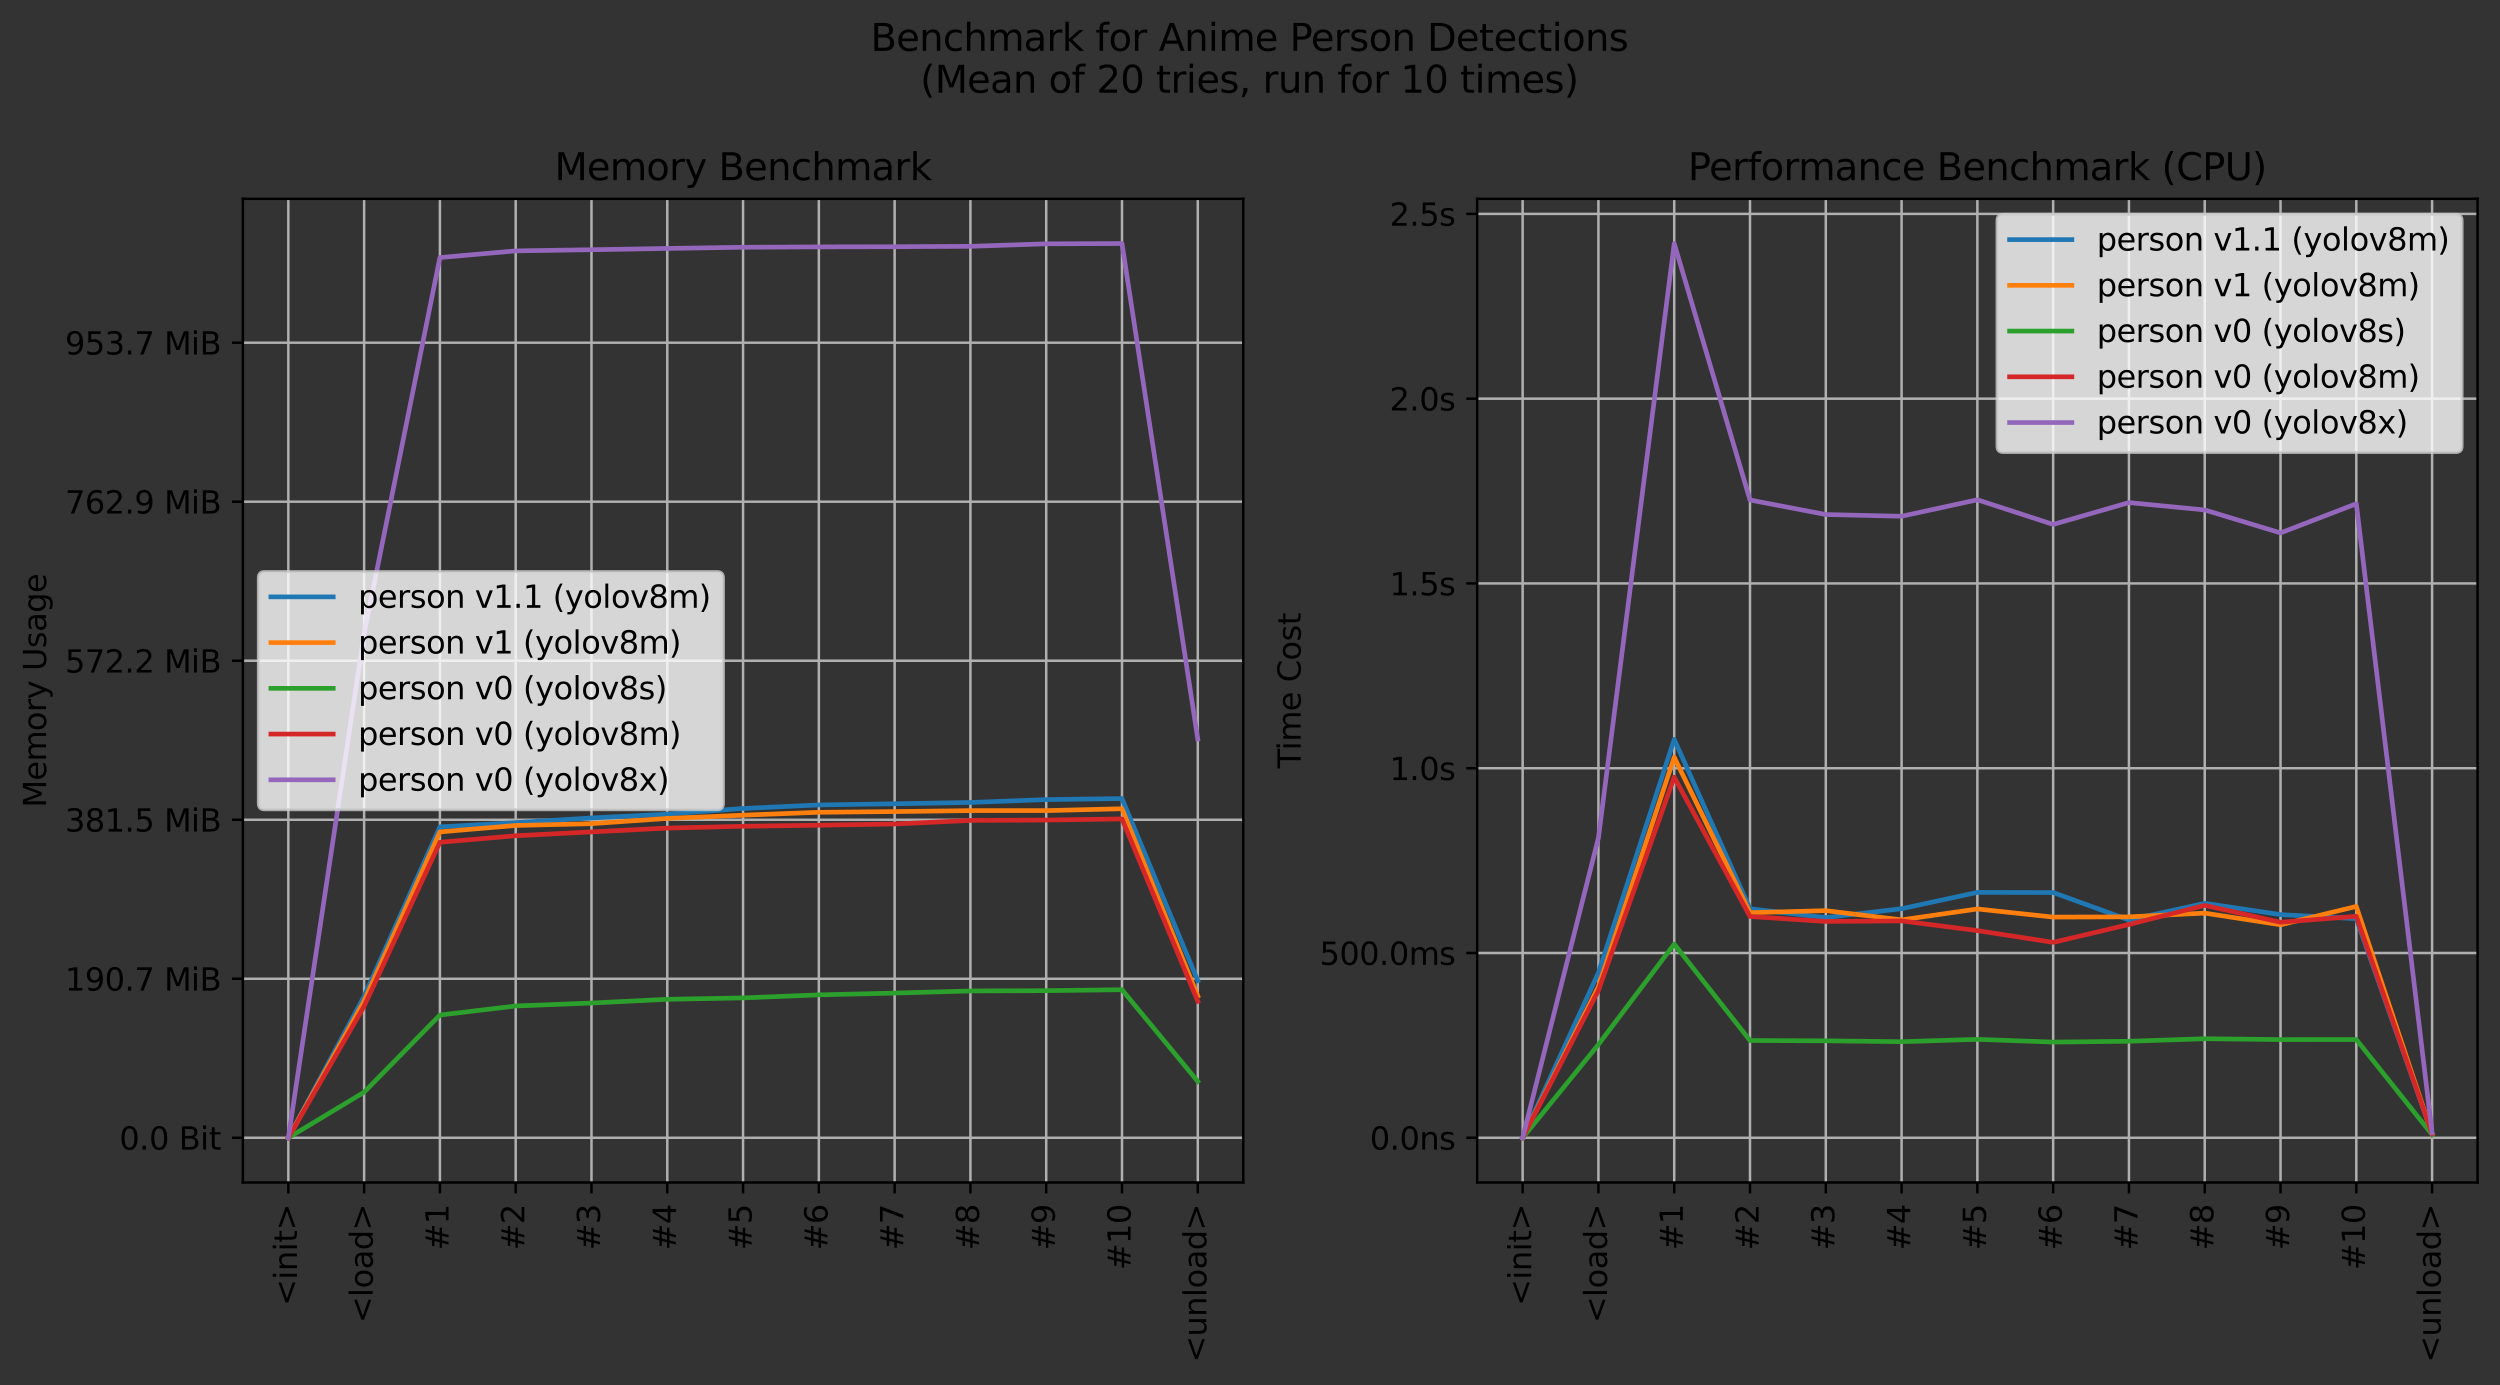 <?xml version="1.0" encoding="utf-8" standalone="no"?>
<!DOCTYPE svg PUBLIC "-//W3C//DTD SVG 1.1//EN"
  "http://www.w3.org/Graphics/SVG/1.1/DTD/svg11.dtd">
<svg xmlns:xlink="http://www.w3.org/1999/xlink" width="802.432pt" height="444.558pt" viewBox="0 0 802.432 444.558" xmlns="http://www.w3.org/2000/svg" version="1.1">
 <rect x="0" y="0" width="802.432" height="444.558" fill="#333333" stroke="none"/>
 <defs>
  <style type="text/css">*{stroke-linejoin: round; stroke-linecap: butt}</style>
 </defs>
 <g id="figure_1">
  <g id="patch_1">
   <path d="M 0 444.558 
L 802.432 444.558 
L 802.432 0 
L 0 0 
L 0 444.558 
z
" style="fill: none"/>
  </g>
  <g id="axes_1">
   <g id="patch_2">
    <path d="M 77.952 379.55 
L 399.052 379.55 
L 399.052 63.816 
L 77.952 63.816 
L 77.952 379.55 
z
" style="fill: none"/>
   </g>
   <g id="matplotlib.axis_1">
    <g id="xtick_1">
     <g id="line2d_1">
      <path d="M 92.547 379.55 
L 92.547 63.816 
" clip-path="url(#p0f4daf2f40)" style="fill: none; stroke: #b0b0b0; stroke-width: 0.8; stroke-linecap: square"/>
     </g>
     <g id="line2d_2">
      <defs>
       <path id="m34469cab6e" d="M 0 0 
L 0 3.5 
" style="stroke: #000000; stroke-width: 0.8"/>
      </defs>
      <g>
       <use xlink:href="#m34469cab6e" x="92.547" y="379.55" style="stroke: #000000; stroke-width: 0.8"/>
      </g>
     </g>
     <g id="text_1">
      <!-- &lt;init&gt; -->
      <g transform="translate(95.306 419.123)rotate(-90)scale(0.1 -0.1)">
       <defs>
        <path id="DejaVuSans-3c" d="M 4684 3150 
L 1459 2003 
L 4684 863 
L 4684 294 
L 678 1747 
L 678 2266 
L 4684 3719 
L 4684 3150 
z
" transform="scale(0.016)"/>
        <path id="DejaVuSans-69" d="M 603 3500 
L 1178 3500 
L 1178 0 
L 603 0 
L 603 3500 
z
M 603 4863 
L 1178 4863 
L 1178 4134 
L 603 4134 
L 603 4863 
z
" transform="scale(0.016)"/>
        <path id="DejaVuSans-6e" d="M 3513 2113 
L 3513 0 
L 2938 0 
L 2938 2094 
Q 2938 2591 2744 2837 
Q 2550 3084 2163 3084 
Q 1697 3084 1428 2787 
Q 1159 2491 1159 1978 
L 1159 0 
L 581 0 
L 581 3500 
L 1159 3500 
L 1159 2956 
Q 1366 3272 1645 3428 
Q 1925 3584 2291 3584 
Q 2894 3584 3203 3211 
Q 3513 2838 3513 2113 
z
" transform="scale(0.016)"/>
        <path id="DejaVuSans-74" d="M 1172 4494 
L 1172 3500 
L 2356 3500 
L 2356 3053 
L 1172 3053 
L 1172 1153 
Q 1172 725 1289 603 
Q 1406 481 1766 481 
L 2356 481 
L 2356 0 
L 1766 0 
Q 1100 0 847 248 
Q 594 497 594 1153 
L 594 3053 
L 172 3053 
L 172 3500 
L 594 3500 
L 594 4494 
L 1172 4494 
z
" transform="scale(0.016)"/>
        <path id="DejaVuSans-3e" d="M 678 3150 
L 678 3719 
L 4684 2266 
L 4684 1747 
L 678 294 
L 678 863 
L 3897 2003 
L 678 3150 
z
" transform="scale(0.016)"/>
       </defs>
       <use xlink:href="#DejaVuSans-3c"/>
       <use xlink:href="#DejaVuSans-69" x="83.789"/>
       <use xlink:href="#DejaVuSans-6e" x="111.572"/>
       <use xlink:href="#DejaVuSans-69" x="174.951"/>
       <use xlink:href="#DejaVuSans-74" x="202.734"/>
       <use xlink:href="#DejaVuSans-3e" x="241.943"/>
      </g>
     </g>
    </g>
    <g id="xtick_2">
     <g id="line2d_3">
      <path d="M 116.873 379.55 
L 116.873 63.816 
" clip-path="url(#p0f4daf2f40)" style="fill: none; stroke: #b0b0b0; stroke-width: 0.8; stroke-linecap: square"/>
     </g>
     <g id="line2d_4">
      <g>
       <use xlink:href="#m34469cab6e" x="116.873" y="379.55" style="stroke: #000000; stroke-width: 0.8"/>
      </g>
     </g>
     <g id="text_2">
      <!-- &lt;load&gt; -->
      <g transform="translate(119.632 424.683)rotate(-90)scale(0.1 -0.1)">
       <defs>
        <path id="DejaVuSans-6c" d="M 603 4863 
L 1178 4863 
L 1178 0 
L 603 0 
L 603 4863 
z
" transform="scale(0.016)"/>
        <path id="DejaVuSans-6f" d="M 1959 3097 
Q 1497 3097 1228 2736 
Q 959 2375 959 1747 
Q 959 1119 1226 758 
Q 1494 397 1959 397 
Q 2419 397 2687 759 
Q 2956 1122 2956 1747 
Q 2956 2369 2687 2733 
Q 2419 3097 1959 3097 
z
M 1959 3584 
Q 2709 3584 3137 3096 
Q 3566 2609 3566 1747 
Q 3566 888 3137 398 
Q 2709 -91 1959 -91 
Q 1206 -91 779 398 
Q 353 888 353 1747 
Q 353 2609 779 3096 
Q 1206 3584 1959 3584 
z
" transform="scale(0.016)"/>
        <path id="DejaVuSans-61" d="M 2194 1759 
Q 1497 1759 1228 1600 
Q 959 1441 959 1056 
Q 959 750 1161 570 
Q 1363 391 1709 391 
Q 2188 391 2477 730 
Q 2766 1069 2766 1631 
L 2766 1759 
L 2194 1759 
z
M 3341 1997 
L 3341 0 
L 2766 0 
L 2766 531 
Q 2569 213 2275 61 
Q 1981 -91 1556 -91 
Q 1019 -91 701 211 
Q 384 513 384 1019 
Q 384 1609 779 1909 
Q 1175 2209 1959 2209 
L 2766 2209 
L 2766 2266 
Q 2766 2663 2505 2880 
Q 2244 3097 1772 3097 
Q 1472 3097 1187 3025 
Q 903 2953 641 2809 
L 641 3341 
Q 956 3463 1253 3523 
Q 1550 3584 1831 3584 
Q 2591 3584 2966 3190 
Q 3341 2797 3341 1997 
z
" transform="scale(0.016)"/>
        <path id="DejaVuSans-64" d="M 2906 2969 
L 2906 4863 
L 3481 4863 
L 3481 0 
L 2906 0 
L 2906 525 
Q 2725 213 2448 61 
Q 2172 -91 1784 -91 
Q 1150 -91 751 415 
Q 353 922 353 1747 
Q 353 2572 751 3078 
Q 1150 3584 1784 3584 
Q 2172 3584 2448 3432 
Q 2725 3281 2906 2969 
z
M 947 1747 
Q 947 1113 1208 752 
Q 1469 391 1925 391 
Q 2381 391 2643 752 
Q 2906 1113 2906 1747 
Q 2906 2381 2643 2742 
Q 2381 3103 1925 3103 
Q 1469 3103 1208 2742 
Q 947 2381 947 1747 
z
" transform="scale(0.016)"/>
       </defs>
       <use xlink:href="#DejaVuSans-3c"/>
       <use xlink:href="#DejaVuSans-6c" x="83.789"/>
       <use xlink:href="#DejaVuSans-6f" x="111.572"/>
       <use xlink:href="#DejaVuSans-61" x="172.754"/>
       <use xlink:href="#DejaVuSans-64" x="234.033"/>
       <use xlink:href="#DejaVuSans-3e" x="297.51"/>
      </g>
     </g>
    </g>
    <g id="xtick_3">
     <g id="line2d_5">
      <path d="M 141.199 379.55 
L 141.199 63.816 
" clip-path="url(#p0f4daf2f40)" style="fill: none; stroke: #b0b0b0; stroke-width: 0.8; stroke-linecap: square"/>
     </g>
     <g id="line2d_6">
      <g>
       <use xlink:href="#m34469cab6e" x="141.199" y="379.55" style="stroke: #000000; stroke-width: 0.8"/>
      </g>
     </g>
     <g id="text_3">
      <!-- #1 -->
      <g transform="translate(143.958 401.292)rotate(-90)scale(0.1 -0.1)">
       <defs>
        <path id="DejaVuSans-23" d="M 3272 2816 
L 2363 2816 
L 2100 1772 
L 3016 1772 
L 3272 2816 
z
M 2803 4594 
L 2478 3297 
L 3391 3297 
L 3719 4594 
L 4219 4594 
L 3897 3297 
L 4872 3297 
L 4872 2816 
L 3775 2816 
L 3519 1772 
L 4513 1772 
L 4513 1294 
L 3397 1294 
L 3072 0 
L 2572 0 
L 2894 1294 
L 1978 1294 
L 1656 0 
L 1153 0 
L 1478 1294 
L 494 1294 
L 494 1772 
L 1594 1772 
L 1856 2816 
L 850 2816 
L 850 3297 
L 1978 3297 
L 2297 4594 
L 2803 4594 
z
" transform="scale(0.016)"/>
        <path id="DejaVuSans-31" d="M 794 531 
L 1825 531 
L 1825 4091 
L 703 3866 
L 703 4441 
L 1819 4666 
L 2450 4666 
L 2450 531 
L 3481 531 
L 3481 0 
L 794 0 
L 794 531 
z
" transform="scale(0.016)"/>
       </defs>
       <use xlink:href="#DejaVuSans-23"/>
       <use xlink:href="#DejaVuSans-31" x="83.789"/>
      </g>
     </g>
    </g>
    <g id="xtick_4">
     <g id="line2d_7">
      <path d="M 165.524 379.55 
L 165.524 63.816 
" clip-path="url(#p0f4daf2f40)" style="fill: none; stroke: #b0b0b0; stroke-width: 0.8; stroke-linecap: square"/>
     </g>
     <g id="line2d_8">
      <g>
       <use xlink:href="#m34469cab6e" x="165.524" y="379.55" style="stroke: #000000; stroke-width: 0.8"/>
      </g>
     </g>
     <g id="text_4">
      <!-- #2 -->
      <g transform="translate(168.284 401.292)rotate(-90)scale(0.1 -0.1)">
       <defs>
        <path id="DejaVuSans-32" d="M 1228 531 
L 3431 531 
L 3431 0 
L 469 0 
L 469 531 
Q 828 903 1448 1529 
Q 2069 2156 2228 2338 
Q 2531 2678 2651 2914 
Q 2772 3150 2772 3378 
Q 2772 3750 2511 3984 
Q 2250 4219 1831 4219 
Q 1534 4219 1204 4116 
Q 875 4013 500 3803 
L 500 4441 
Q 881 4594 1212 4672 
Q 1544 4750 1819 4750 
Q 2544 4750 2975 4387 
Q 3406 4025 3406 3419 
Q 3406 3131 3298 2873 
Q 3191 2616 2906 2266 
Q 2828 2175 2409 1742 
Q 1991 1309 1228 531 
z
" transform="scale(0.016)"/>
       </defs>
       <use xlink:href="#DejaVuSans-23"/>
       <use xlink:href="#DejaVuSans-32" x="83.789"/>
      </g>
     </g>
    </g>
    <g id="xtick_5">
     <g id="line2d_9">
      <path d="M 189.85 379.55 
L 189.85 63.816 
" clip-path="url(#p0f4daf2f40)" style="fill: none; stroke: #b0b0b0; stroke-width: 0.8; stroke-linecap: square"/>
     </g>
     <g id="line2d_10">
      <g>
       <use xlink:href="#m34469cab6e" x="189.85" y="379.55" style="stroke: #000000; stroke-width: 0.8"/>
      </g>
     </g>
     <g id="text_5">
      <!-- #3 -->
      <g transform="translate(192.609 401.292)rotate(-90)scale(0.1 -0.1)">
       <defs>
        <path id="DejaVuSans-33" d="M 2597 2516 
Q 3050 2419 3304 2112 
Q 3559 1806 3559 1356 
Q 3559 666 3084 287 
Q 2609 -91 1734 -91 
Q 1441 -91 1130 -33 
Q 819 25 488 141 
L 488 750 
Q 750 597 1062 519 
Q 1375 441 1716 441 
Q 2309 441 2620 675 
Q 2931 909 2931 1356 
Q 2931 1769 2642 2001 
Q 2353 2234 1838 2234 
L 1294 2234 
L 1294 2753 
L 1863 2753 
Q 2328 2753 2575 2939 
Q 2822 3125 2822 3475 
Q 2822 3834 2567 4026 
Q 2313 4219 1838 4219 
Q 1578 4219 1281 4162 
Q 984 4106 628 3988 
L 628 4550 
Q 988 4650 1302 4700 
Q 1616 4750 1894 4750 
Q 2613 4750 3031 4423 
Q 3450 4097 3450 3541 
Q 3450 3153 3228 2886 
Q 3006 2619 2597 2516 
z
" transform="scale(0.016)"/>
       </defs>
       <use xlink:href="#DejaVuSans-23"/>
       <use xlink:href="#DejaVuSans-33" x="83.789"/>
      </g>
     </g>
    </g>
    <g id="xtick_6">
     <g id="line2d_11">
      <path d="M 214.176 379.55 
L 214.176 63.816 
" clip-path="url(#p0f4daf2f40)" style="fill: none; stroke: #b0b0b0; stroke-width: 0.8; stroke-linecap: square"/>
     </g>
     <g id="line2d_12">
      <g>
       <use xlink:href="#m34469cab6e" x="214.176" y="379.55" style="stroke: #000000; stroke-width: 0.8"/>
      </g>
     </g>
     <g id="text_6">
      <!-- #4 -->
      <g transform="translate(216.935 401.292)rotate(-90)scale(0.1 -0.1)">
       <defs>
        <path id="DejaVuSans-34" d="M 2419 4116 
L 825 1625 
L 2419 1625 
L 2419 4116 
z
M 2253 4666 
L 3047 4666 
L 3047 1625 
L 3713 1625 
L 3713 1100 
L 3047 1100 
L 3047 0 
L 2419 0 
L 2419 1100 
L 313 1100 
L 313 1709 
L 2253 4666 
z
" transform="scale(0.016)"/>
       </defs>
       <use xlink:href="#DejaVuSans-23"/>
       <use xlink:href="#DejaVuSans-34" x="83.789"/>
      </g>
     </g>
    </g>
    <g id="xtick_7">
     <g id="line2d_13">
      <path d="M 238.502 379.55 
L 238.502 63.816 
" clip-path="url(#p0f4daf2f40)" style="fill: none; stroke: #b0b0b0; stroke-width: 0.8; stroke-linecap: square"/>
     </g>
     <g id="line2d_14">
      <g>
       <use xlink:href="#m34469cab6e" x="238.502" y="379.55" style="stroke: #000000; stroke-width: 0.8"/>
      </g>
     </g>
     <g id="text_7">
      <!-- #5 -->
      <g transform="translate(241.261 401.292)rotate(-90)scale(0.1 -0.1)">
       <defs>
        <path id="DejaVuSans-35" d="M 691 4666 
L 3169 4666 
L 3169 4134 
L 1269 4134 
L 1269 2991 
Q 1406 3038 1543 3061 
Q 1681 3084 1819 3084 
Q 2600 3084 3056 2656 
Q 3513 2228 3513 1497 
Q 3513 744 3044 326 
Q 2575 -91 1722 -91 
Q 1428 -91 1123 -41 
Q 819 9 494 109 
L 494 744 
Q 775 591 1075 516 
Q 1375 441 1709 441 
Q 2250 441 2565 725 
Q 2881 1009 2881 1497 
Q 2881 1984 2565 2268 
Q 2250 2553 1709 2553 
Q 1456 2553 1204 2497 
Q 953 2441 691 2322 
L 691 4666 
z
" transform="scale(0.016)"/>
       </defs>
       <use xlink:href="#DejaVuSans-23"/>
       <use xlink:href="#DejaVuSans-35" x="83.789"/>
      </g>
     </g>
    </g>
    <g id="xtick_8">
     <g id="line2d_15">
      <path d="M 262.827 379.55 
L 262.827 63.816 
" clip-path="url(#p0f4daf2f40)" style="fill: none; stroke: #b0b0b0; stroke-width: 0.8; stroke-linecap: square"/>
     </g>
     <g id="line2d_16">
      <g>
       <use xlink:href="#m34469cab6e" x="262.827" y="379.55" style="stroke: #000000; stroke-width: 0.8"/>
      </g>
     </g>
     <g id="text_8">
      <!-- #6 -->
      <g transform="translate(265.587 401.292)rotate(-90)scale(0.1 -0.1)">
       <defs>
        <path id="DejaVuSans-36" d="M 2113 2584 
Q 1688 2584 1439 2293 
Q 1191 2003 1191 1497 
Q 1191 994 1439 701 
Q 1688 409 2113 409 
Q 2538 409 2786 701 
Q 3034 994 3034 1497 
Q 3034 2003 2786 2293 
Q 2538 2584 2113 2584 
z
M 3366 4563 
L 3366 3988 
Q 3128 4100 2886 4159 
Q 2644 4219 2406 4219 
Q 1781 4219 1451 3797 
Q 1122 3375 1075 2522 
Q 1259 2794 1537 2939 
Q 1816 3084 2150 3084 
Q 2853 3084 3261 2657 
Q 3669 2231 3669 1497 
Q 3669 778 3244 343 
Q 2819 -91 2113 -91 
Q 1303 -91 875 529 
Q 447 1150 447 2328 
Q 447 3434 972 4092 
Q 1497 4750 2381 4750 
Q 2619 4750 2861 4703 
Q 3103 4656 3366 4563 
z
" transform="scale(0.016)"/>
       </defs>
       <use xlink:href="#DejaVuSans-23"/>
       <use xlink:href="#DejaVuSans-36" x="83.789"/>
      </g>
     </g>
    </g>
    <g id="xtick_9">
     <g id="line2d_17">
      <path d="M 287.153 379.55 
L 287.153 63.816 
" clip-path="url(#p0f4daf2f40)" style="fill: none; stroke: #b0b0b0; stroke-width: 0.8; stroke-linecap: square"/>
     </g>
     <g id="line2d_18">
      <g>
       <use xlink:href="#m34469cab6e" x="287.153" y="379.55" style="stroke: #000000; stroke-width: 0.8"/>
      </g>
     </g>
     <g id="text_9">
      <!-- #7 -->
      <g transform="translate(289.912 401.292)rotate(-90)scale(0.1 -0.1)">
       <defs>
        <path id="DejaVuSans-37" d="M 525 4666 
L 3525 4666 
L 3525 4397 
L 1831 0 
L 1172 0 
L 2766 4134 
L 525 4134 
L 525 4666 
z
" transform="scale(0.016)"/>
       </defs>
       <use xlink:href="#DejaVuSans-23"/>
       <use xlink:href="#DejaVuSans-37" x="83.789"/>
      </g>
     </g>
    </g>
    <g id="xtick_10">
     <g id="line2d_19">
      <path d="M 311.479 379.55 
L 311.479 63.816 
" clip-path="url(#p0f4daf2f40)" style="fill: none; stroke: #b0b0b0; stroke-width: 0.8; stroke-linecap: square"/>
     </g>
     <g id="line2d_20">
      <g>
       <use xlink:href="#m34469cab6e" x="311.479" y="379.55" style="stroke: #000000; stroke-width: 0.8"/>
      </g>
     </g>
     <g id="text_10">
      <!-- #8 -->
      <g transform="translate(314.238 401.292)rotate(-90)scale(0.1 -0.1)">
       <defs>
        <path id="DejaVuSans-38" d="M 2034 2216 
Q 1584 2216 1326 1975 
Q 1069 1734 1069 1313 
Q 1069 891 1326 650 
Q 1584 409 2034 409 
Q 2484 409 2743 651 
Q 3003 894 3003 1313 
Q 3003 1734 2745 1975 
Q 2488 2216 2034 2216 
z
M 1403 2484 
Q 997 2584 770 2862 
Q 544 3141 544 3541 
Q 544 4100 942 4425 
Q 1341 4750 2034 4750 
Q 2731 4750 3128 4425 
Q 3525 4100 3525 3541 
Q 3525 3141 3298 2862 
Q 3072 2584 2669 2484 
Q 3125 2378 3379 2068 
Q 3634 1759 3634 1313 
Q 3634 634 3220 271 
Q 2806 -91 2034 -91 
Q 1263 -91 848 271 
Q 434 634 434 1313 
Q 434 1759 690 2068 
Q 947 2378 1403 2484 
z
M 1172 3481 
Q 1172 3119 1398 2916 
Q 1625 2713 2034 2713 
Q 2441 2713 2670 2916 
Q 2900 3119 2900 3481 
Q 2900 3844 2670 4047 
Q 2441 4250 2034 4250 
Q 1625 4250 1398 4047 
Q 1172 3844 1172 3481 
z
" transform="scale(0.016)"/>
       </defs>
       <use xlink:href="#DejaVuSans-23"/>
       <use xlink:href="#DejaVuSans-38" x="83.789"/>
      </g>
     </g>
    </g>
    <g id="xtick_11">
     <g id="line2d_21">
      <path d="M 335.805 379.55 
L 335.805 63.816 
" clip-path="url(#p0f4daf2f40)" style="fill: none; stroke: #b0b0b0; stroke-width: 0.8; stroke-linecap: square"/>
     </g>
     <g id="line2d_22">
      <g>
       <use xlink:href="#m34469cab6e" x="335.805" y="379.55" style="stroke: #000000; stroke-width: 0.8"/>
      </g>
     </g>
     <g id="text_11">
      <!-- #9 -->
      <g transform="translate(338.564 401.292)rotate(-90)scale(0.1 -0.1)">
       <defs>
        <path id="DejaVuSans-39" d="M 703 97 
L 703 672 
Q 941 559 1184 500 
Q 1428 441 1663 441 
Q 2288 441 2617 861 
Q 2947 1281 2994 2138 
Q 2813 1869 2534 1725 
Q 2256 1581 1919 1581 
Q 1219 1581 811 2004 
Q 403 2428 403 3163 
Q 403 3881 828 4315 
Q 1253 4750 1959 4750 
Q 2769 4750 3195 4129 
Q 3622 3509 3622 2328 
Q 3622 1225 3098 567 
Q 2575 -91 1691 -91 
Q 1453 -91 1209 -44 
Q 966 3 703 97 
z
M 1959 2075 
Q 2384 2075 2632 2365 
Q 2881 2656 2881 3163 
Q 2881 3666 2632 3958 
Q 2384 4250 1959 4250 
Q 1534 4250 1286 3958 
Q 1038 3666 1038 3163 
Q 1038 2656 1286 2365 
Q 1534 2075 1959 2075 
z
" transform="scale(0.016)"/>
       </defs>
       <use xlink:href="#DejaVuSans-23"/>
       <use xlink:href="#DejaVuSans-39" x="83.789"/>
      </g>
     </g>
    </g>
    <g id="xtick_12">
     <g id="line2d_23">
      <path d="M 360.13 379.55 
L 360.13 63.816 
" clip-path="url(#p0f4daf2f40)" style="fill: none; stroke: #b0b0b0; stroke-width: 0.8; stroke-linecap: square"/>
     </g>
     <g id="line2d_24">
      <g>
       <use xlink:href="#m34469cab6e" x="360.13" y="379.55" style="stroke: #000000; stroke-width: 0.8"/>
      </g>
     </g>
     <g id="text_12">
      <!-- #10 -->
      <g transform="translate(362.89 407.655)rotate(-90)scale(0.1 -0.1)">
       <defs>
        <path id="DejaVuSans-30" d="M 2034 4250 
Q 1547 4250 1301 3770 
Q 1056 3291 1056 2328 
Q 1056 1369 1301 889 
Q 1547 409 2034 409 
Q 2525 409 2770 889 
Q 3016 1369 3016 2328 
Q 3016 3291 2770 3770 
Q 2525 4250 2034 4250 
z
M 2034 4750 
Q 2819 4750 3233 4129 
Q 3647 3509 3647 2328 
Q 3647 1150 3233 529 
Q 2819 -91 2034 -91 
Q 1250 -91 836 529 
Q 422 1150 422 2328 
Q 422 3509 836 4129 
Q 1250 4750 2034 4750 
z
" transform="scale(0.016)"/>
       </defs>
       <use xlink:href="#DejaVuSans-23"/>
       <use xlink:href="#DejaVuSans-31" x="83.789"/>
       <use xlink:href="#DejaVuSans-30" x="147.412"/>
      </g>
     </g>
    </g>
    <g id="xtick_13">
     <g id="line2d_25">
      <path d="M 384.456 379.55 
L 384.456 63.816 
" clip-path="url(#p0f4daf2f40)" style="fill: none; stroke: #b0b0b0; stroke-width: 0.8; stroke-linecap: square"/>
     </g>
     <g id="line2d_26">
      <g>
       <use xlink:href="#m34469cab6e" x="384.456" y="379.55" style="stroke: #000000; stroke-width: 0.8"/>
      </g>
     </g>
     <g id="text_13">
      <!-- &lt;unload&gt; -->
      <g transform="translate(387.215 437.358)rotate(-90)scale(0.1 -0.1)">
       <defs>
        <path id="DejaVuSans-75" d="M 544 1381 
L 544 3500 
L 1119 3500 
L 1119 1403 
Q 1119 906 1312 657 
Q 1506 409 1894 409 
Q 2359 409 2629 706 
Q 2900 1003 2900 1516 
L 2900 3500 
L 3475 3500 
L 3475 0 
L 2900 0 
L 2900 538 
Q 2691 219 2414 64 
Q 2138 -91 1772 -91 
Q 1169 -91 856 284 
Q 544 659 544 1381 
z
M 1991 3584 
L 1991 3584 
z
" transform="scale(0.016)"/>
       </defs>
       <use xlink:href="#DejaVuSans-3c"/>
       <use xlink:href="#DejaVuSans-75" x="83.789"/>
       <use xlink:href="#DejaVuSans-6e" x="147.168"/>
       <use xlink:href="#DejaVuSans-6c" x="210.547"/>
       <use xlink:href="#DejaVuSans-6f" x="238.33"/>
       <use xlink:href="#DejaVuSans-61" x="299.512"/>
       <use xlink:href="#DejaVuSans-64" x="360.791"/>
       <use xlink:href="#DejaVuSans-3e" x="424.268"/>
      </g>
     </g>
    </g>
   </g>
   <g id="matplotlib.axis_2">
    <g id="ytick_1">
     <g id="line2d_27">
      <path d="M 77.952 365.198 
L 399.052 365.198 
" clip-path="url(#p0f4daf2f40)" style="fill: none; stroke: #b0b0b0; stroke-width: 0.8; stroke-linecap: square"/>
     </g>
     <g id="line2d_28">
      <defs>
       <path id="m970e389b73" d="M 0 0 
L -3.5 0 
" style="stroke: #000000; stroke-width: 0.8"/>
      </defs>
      <g>
       <use xlink:href="#m970e389b73" x="77.952" y="365.198" style="stroke: #000000; stroke-width: 0.8"/>
      </g>
     </g>
     <g id="text_14">
      <!-- 0.0 Bit -->
      <g transform="translate(38.311 368.998)scale(0.1 -0.1)">
       <defs>
        <path id="DejaVuSans-2e" d="M 684 794 
L 1344 794 
L 1344 0 
L 684 0 
L 684 794 
z
" transform="scale(0.016)"/>
        <path id="DejaVuSans-20" transform="scale(0.016)"/>
        <path id="DejaVuSans-42" d="M 1259 2228 
L 1259 519 
L 2272 519 
Q 2781 519 3026 730 
Q 3272 941 3272 1375 
Q 3272 1813 3026 2020 
Q 2781 2228 2272 2228 
L 1259 2228 
z
M 1259 4147 
L 1259 2741 
L 2194 2741 
Q 2656 2741 2882 2914 
Q 3109 3088 3109 3444 
Q 3109 3797 2882 3972 
Q 2656 4147 2194 4147 
L 1259 4147 
z
M 628 4666 
L 2241 4666 
Q 2963 4666 3353 4366 
Q 3744 4066 3744 3513 
Q 3744 3084 3544 2831 
Q 3344 2578 2956 2516 
Q 3422 2416 3680 2098 
Q 3938 1781 3938 1306 
Q 3938 681 3513 340 
Q 3088 0 2303 0 
L 628 0 
L 628 4666 
z
" transform="scale(0.016)"/>
       </defs>
       <use xlink:href="#DejaVuSans-30"/>
       <use xlink:href="#DejaVuSans-2e" x="63.623"/>
       <use xlink:href="#DejaVuSans-30" x="95.41"/>
       <use xlink:href="#DejaVuSans-20" x="159.033"/>
       <use xlink:href="#DejaVuSans-42" x="190.82"/>
       <use xlink:href="#DejaVuSans-69" x="259.424"/>
       <use xlink:href="#DejaVuSans-74" x="287.207"/>
      </g>
     </g>
    </g>
    <g id="ytick_2">
     <g id="line2d_29">
      <path d="M 77.952 314.158 
L 399.052 314.158 
" clip-path="url(#p0f4daf2f40)" style="fill: none; stroke: #b0b0b0; stroke-width: 0.8; stroke-linecap: square"/>
     </g>
     <g id="line2d_30">
      <g>
       <use xlink:href="#m970e389b73" x="77.952" y="314.158" style="stroke: #000000; stroke-width: 0.8"/>
      </g>
     </g>
     <g id="text_15">
      <!-- 190.7 MiB -->
      <g transform="translate(20.878 317.957)scale(0.1 -0.1)">
       <defs>
        <path id="DejaVuSans-4d" d="M 628 4666 
L 1569 4666 
L 2759 1491 
L 3956 4666 
L 4897 4666 
L 4897 0 
L 4281 0 
L 4281 4097 
L 3078 897 
L 2444 897 
L 1241 4097 
L 1241 0 
L 628 0 
L 628 4666 
z
" transform="scale(0.016)"/>
       </defs>
       <use xlink:href="#DejaVuSans-31"/>
       <use xlink:href="#DejaVuSans-39" x="63.623"/>
       <use xlink:href="#DejaVuSans-30" x="127.246"/>
       <use xlink:href="#DejaVuSans-2e" x="190.869"/>
       <use xlink:href="#DejaVuSans-37" x="222.656"/>
       <use xlink:href="#DejaVuSans-20" x="286.279"/>
       <use xlink:href="#DejaVuSans-4d" x="318.066"/>
       <use xlink:href="#DejaVuSans-69" x="404.346"/>
       <use xlink:href="#DejaVuSans-42" x="432.129"/>
      </g>
     </g>
    </g>
    <g id="ytick_3">
     <g id="line2d_31">
      <path d="M 77.952 263.118 
L 399.052 263.118 
" clip-path="url(#p0f4daf2f40)" style="fill: none; stroke: #b0b0b0; stroke-width: 0.8; stroke-linecap: square"/>
     </g>
     <g id="line2d_32">
      <g>
       <use xlink:href="#m970e389b73" x="77.952" y="263.118" style="stroke: #000000; stroke-width: 0.8"/>
      </g>
     </g>
     <g id="text_16">
      <!-- 381.5 MiB -->
      <g transform="translate(20.878 266.917)scale(0.1 -0.1)">
       <use xlink:href="#DejaVuSans-33"/>
       <use xlink:href="#DejaVuSans-38" x="63.623"/>
       <use xlink:href="#DejaVuSans-31" x="127.246"/>
       <use xlink:href="#DejaVuSans-2e" x="190.869"/>
       <use xlink:href="#DejaVuSans-35" x="222.656"/>
       <use xlink:href="#DejaVuSans-20" x="286.279"/>
       <use xlink:href="#DejaVuSans-4d" x="318.066"/>
       <use xlink:href="#DejaVuSans-69" x="404.346"/>
       <use xlink:href="#DejaVuSans-42" x="432.129"/>
      </g>
     </g>
    </g>
    <g id="ytick_4">
     <g id="line2d_33">
      <path d="M 77.952 212.077 
L 399.052 212.077 
" clip-path="url(#p0f4daf2f40)" style="fill: none; stroke: #b0b0b0; stroke-width: 0.8; stroke-linecap: square"/>
     </g>
     <g id="line2d_34">
      <g>
       <use xlink:href="#m970e389b73" x="77.952" y="212.077" style="stroke: #000000; stroke-width: 0.8"/>
      </g>
     </g>
     <g id="text_17">
      <!-- 572.2 MiB -->
      <g transform="translate(20.878 215.876)scale(0.1 -0.1)">
       <use xlink:href="#DejaVuSans-35"/>
       <use xlink:href="#DejaVuSans-37" x="63.623"/>
       <use xlink:href="#DejaVuSans-32" x="127.246"/>
       <use xlink:href="#DejaVuSans-2e" x="190.869"/>
       <use xlink:href="#DejaVuSans-32" x="222.656"/>
       <use xlink:href="#DejaVuSans-20" x="286.279"/>
       <use xlink:href="#DejaVuSans-4d" x="318.066"/>
       <use xlink:href="#DejaVuSans-69" x="404.346"/>
       <use xlink:href="#DejaVuSans-42" x="432.129"/>
      </g>
     </g>
    </g>
    <g id="ytick_5">
     <g id="line2d_35">
      <path d="M 77.952 161.037 
L 399.052 161.037 
" clip-path="url(#p0f4daf2f40)" style="fill: none; stroke: #b0b0b0; stroke-width: 0.8; stroke-linecap: square"/>
     </g>
     <g id="line2d_36">
      <g>
       <use xlink:href="#m970e389b73" x="77.952" y="161.037" style="stroke: #000000; stroke-width: 0.8"/>
      </g>
     </g>
     <g id="text_18">
      <!-- 762.9 MiB -->
      <g transform="translate(20.878 164.836)scale(0.1 -0.1)">
       <use xlink:href="#DejaVuSans-37"/>
       <use xlink:href="#DejaVuSans-36" x="63.623"/>
       <use xlink:href="#DejaVuSans-32" x="127.246"/>
       <use xlink:href="#DejaVuSans-2e" x="190.869"/>
       <use xlink:href="#DejaVuSans-39" x="222.656"/>
       <use xlink:href="#DejaVuSans-20" x="286.279"/>
       <use xlink:href="#DejaVuSans-4d" x="318.066"/>
       <use xlink:href="#DejaVuSans-69" x="404.346"/>
       <use xlink:href="#DejaVuSans-42" x="432.129"/>
      </g>
     </g>
    </g>
    <g id="ytick_6">
     <g id="line2d_37">
      <path d="M 77.952 109.996 
L 399.052 109.996 
" clip-path="url(#p0f4daf2f40)" style="fill: none; stroke: #b0b0b0; stroke-width: 0.8; stroke-linecap: square"/>
     </g>
     <g id="line2d_38">
      <g>
       <use xlink:href="#m970e389b73" x="77.952" y="109.996" style="stroke: #000000; stroke-width: 0.8"/>
      </g>
     </g>
     <g id="text_19">
      <!-- 953.7 MiB -->
      <g transform="translate(20.878 113.795)scale(0.1 -0.1)">
       <use xlink:href="#DejaVuSans-39"/>
       <use xlink:href="#DejaVuSans-35" x="63.623"/>
       <use xlink:href="#DejaVuSans-33" x="127.246"/>
       <use xlink:href="#DejaVuSans-2e" x="190.869"/>
       <use xlink:href="#DejaVuSans-37" x="222.656"/>
       <use xlink:href="#DejaVuSans-20" x="286.279"/>
       <use xlink:href="#DejaVuSans-4d" x="318.066"/>
       <use xlink:href="#DejaVuSans-69" x="404.346"/>
       <use xlink:href="#DejaVuSans-42" x="432.129"/>
      </g>
     </g>
    </g>
    <g id="text_20">
     <!-- Memory Usage -->
     <g transform="translate(14.798 259.186)rotate(-90)scale(0.1 -0.1)">
      <defs>
       <path id="DejaVuSans-65" d="M 3597 1894 
L 3597 1613 
L 953 1613 
Q 991 1019 1311 708 
Q 1631 397 2203 397 
Q 2534 397 2845 478 
Q 3156 559 3463 722 
L 3463 178 
Q 3153 47 2828 -22 
Q 2503 -91 2169 -91 
Q 1331 -91 842 396 
Q 353 884 353 1716 
Q 353 2575 817 3079 
Q 1281 3584 2069 3584 
Q 2775 3584 3186 3129 
Q 3597 2675 3597 1894 
z
M 3022 2063 
Q 3016 2534 2758 2815 
Q 2500 3097 2075 3097 
Q 1594 3097 1305 2825 
Q 1016 2553 972 2059 
L 3022 2063 
z
" transform="scale(0.016)"/>
       <path id="DejaVuSans-6d" d="M 3328 2828 
Q 3544 3216 3844 3400 
Q 4144 3584 4550 3584 
Q 5097 3584 5394 3201 
Q 5691 2819 5691 2113 
L 5691 0 
L 5113 0 
L 5113 2094 
Q 5113 2597 4934 2840 
Q 4756 3084 4391 3084 
Q 3944 3084 3684 2787 
Q 3425 2491 3425 1978 
L 3425 0 
L 2847 0 
L 2847 2094 
Q 2847 2600 2669 2842 
Q 2491 3084 2119 3084 
Q 1678 3084 1418 2786 
Q 1159 2488 1159 1978 
L 1159 0 
L 581 0 
L 581 3500 
L 1159 3500 
L 1159 2956 
Q 1356 3278 1631 3431 
Q 1906 3584 2284 3584 
Q 2666 3584 2933 3390 
Q 3200 3197 3328 2828 
z
" transform="scale(0.016)"/>
       <path id="DejaVuSans-72" d="M 2631 2963 
Q 2534 3019 2420 3045 
Q 2306 3072 2169 3072 
Q 1681 3072 1420 2755 
Q 1159 2438 1159 1844 
L 1159 0 
L 581 0 
L 581 3500 
L 1159 3500 
L 1159 2956 
Q 1341 3275 1631 3429 
Q 1922 3584 2338 3584 
Q 2397 3584 2469 3576 
Q 2541 3569 2628 3553 
L 2631 2963 
z
" transform="scale(0.016)"/>
       <path id="DejaVuSans-79" d="M 2059 -325 
Q 1816 -950 1584 -1140 
Q 1353 -1331 966 -1331 
L 506 -1331 
L 506 -850 
L 844 -850 
Q 1081 -850 1212 -737 
Q 1344 -625 1503 -206 
L 1606 56 
L 191 3500 
L 800 3500 
L 1894 763 
L 2988 3500 
L 3597 3500 
L 2059 -325 
z
" transform="scale(0.016)"/>
       <path id="DejaVuSans-55" d="M 556 4666 
L 1191 4666 
L 1191 1831 
Q 1191 1081 1462 751 
Q 1734 422 2344 422 
Q 2950 422 3222 751 
Q 3494 1081 3494 1831 
L 3494 4666 
L 4128 4666 
L 4128 1753 
Q 4128 841 3676 375 
Q 3225 -91 2344 -91 
Q 1459 -91 1007 375 
Q 556 841 556 1753 
L 556 4666 
z
" transform="scale(0.016)"/>
       <path id="DejaVuSans-73" d="M 2834 3397 
L 2834 2853 
Q 2591 2978 2328 3040 
Q 2066 3103 1784 3103 
Q 1356 3103 1142 2972 
Q 928 2841 928 2578 
Q 928 2378 1081 2264 
Q 1234 2150 1697 2047 
L 1894 2003 
Q 2506 1872 2764 1633 
Q 3022 1394 3022 966 
Q 3022 478 2636 193 
Q 2250 -91 1575 -91 
Q 1294 -91 989 -36 
Q 684 19 347 128 
L 347 722 
Q 666 556 975 473 
Q 1284 391 1588 391 
Q 1994 391 2212 530 
Q 2431 669 2431 922 
Q 2431 1156 2273 1281 
Q 2116 1406 1581 1522 
L 1381 1569 
Q 847 1681 609 1914 
Q 372 2147 372 2553 
Q 372 3047 722 3315 
Q 1072 3584 1716 3584 
Q 2034 3584 2315 3537 
Q 2597 3491 2834 3397 
z
" transform="scale(0.016)"/>
       <path id="DejaVuSans-67" d="M 2906 1791 
Q 2906 2416 2648 2759 
Q 2391 3103 1925 3103 
Q 1463 3103 1205 2759 
Q 947 2416 947 1791 
Q 947 1169 1205 825 
Q 1463 481 1925 481 
Q 2391 481 2648 825 
Q 2906 1169 2906 1791 
z
M 3481 434 
Q 3481 -459 3084 -895 
Q 2688 -1331 1869 -1331 
Q 1566 -1331 1297 -1286 
Q 1028 -1241 775 -1147 
L 775 -588 
Q 1028 -725 1275 -790 
Q 1522 -856 1778 -856 
Q 2344 -856 2625 -561 
Q 2906 -266 2906 331 
L 2906 616 
Q 2728 306 2450 153 
Q 2172 0 1784 0 
Q 1141 0 747 490 
Q 353 981 353 1791 
Q 353 2603 747 3093 
Q 1141 3584 1784 3584 
Q 2172 3584 2450 3431 
Q 2728 3278 2906 2969 
L 2906 3500 
L 3481 3500 
L 3481 434 
z
" transform="scale(0.016)"/>
      </defs>
      <use xlink:href="#DejaVuSans-4d"/>
      <use xlink:href="#DejaVuSans-65" x="86.279"/>
      <use xlink:href="#DejaVuSans-6d" x="147.803"/>
      <use xlink:href="#DejaVuSans-6f" x="245.215"/>
      <use xlink:href="#DejaVuSans-72" x="306.396"/>
      <use xlink:href="#DejaVuSans-79" x="347.51"/>
      <use xlink:href="#DejaVuSans-20" x="406.689"/>
      <use xlink:href="#DejaVuSans-55" x="438.477"/>
      <use xlink:href="#DejaVuSans-73" x="511.67"/>
      <use xlink:href="#DejaVuSans-61" x="563.77"/>
      <use xlink:href="#DejaVuSans-67" x="625.049"/>
      <use xlink:href="#DejaVuSans-65" x="688.525"/>
     </g>
    </g>
   </g>
   <g id="line2d_39">
    <path d="M 92.547 365.198 
L 116.873 319.77 
L 141.199 265.395 
L 165.524 264.045 
L 189.85 262.527 
L 214.176 261.309 
L 238.502 259.49 
L 262.827 258.363 
L 287.153 257.988 
L 311.479 257.566 
L 335.805 256.643 
L 360.13 256.315 
L 384.456 314.795 
" clip-path="url(#p0f4daf2f40)" style="fill: none; stroke: #1f77b4; stroke-width: 1.5; stroke-linecap: square"/>
   </g>
   <g id="line2d_40">
    <path d="M 92.547 365.198 
L 116.873 321.28 
L 141.199 267.009 
L 165.524 264.947 
L 189.85 264.374 
L 214.176 262.688 
L 238.502 261.654 
L 262.827 260.722 
L 287.153 260.49 
L 311.479 260.186 
L 335.805 260.186 
L 360.13 259.586 
L 384.456 319.686 
" clip-path="url(#p0f4daf2f40)" style="fill: none; stroke: #ff7f0e; stroke-width: 1.5; stroke-linecap: square"/>
   </g>
   <g id="line2d_41">
    <path d="M 92.547 365.198 
L 116.873 350.558 
L 141.199 325.795 
L 165.524 322.886 
L 189.85 321.94 
L 214.176 320.748 
L 238.502 320.298 
L 262.827 319.327 
L 287.153 318.75 
L 311.479 318.071 
L 335.805 317.974 
L 360.13 317.676 
L 384.456 347.113 
" clip-path="url(#p0f4daf2f40)" style="fill: none; stroke: #2ca02c; stroke-width: 1.5; stroke-linecap: square"/>
   </g>
   <g id="line2d_42">
    <path d="M 92.547 365.198 
L 116.873 322.96 
L 141.199 270.346 
L 165.524 268.247 
L 189.85 267.013 
L 214.176 265.795 
L 238.502 265.205 
L 262.827 264.877 
L 287.153 264.476 
L 311.479 263.33 
L 335.805 263.214 
L 360.13 262.855 
L 384.456 321.372 
" clip-path="url(#p0f4daf2f40)" style="fill: none; stroke: #d62728; stroke-width: 1.5; stroke-linecap: square"/>
   </g>
   <g id="line2d_43">
    <path d="M 92.547 365.198 
L 116.873 203.361 
L 141.199 82.659 
L 165.524 80.523 
L 189.85 80.153 
L 214.176 79.741 
L 238.502 79.366 
L 262.827 79.239 
L 287.153 79.186 
L 311.479 79.061 
L 335.805 78.258 
L 360.13 78.168 
L 384.456 237.229 
" clip-path="url(#p0f4daf2f40)" style="fill: none; stroke: #9467bd; stroke-width: 1.5; stroke-linecap: square"/>
   </g>
   <g id="patch_3">
    <path d="M 77.952 379.55 
L 77.952 63.816 
" style="fill: none; stroke: #000000; stroke-width: 0.8; stroke-linejoin: miter; stroke-linecap: square"/>
   </g>
   <g id="patch_4">
    <path d="M 399.052 379.55 
L 399.052 63.816 
" style="fill: none; stroke: #000000; stroke-width: 0.8; stroke-linejoin: miter; stroke-linecap: square"/>
   </g>
   <g id="patch_5">
    <path d="M 77.952 379.55 
L 399.052 379.55 
" style="fill: none; stroke: #000000; stroke-width: 0.8; stroke-linejoin: miter; stroke-linecap: square"/>
   </g>
   <g id="patch_6">
    <path d="M 77.952 63.816 
L 399.052 63.816 
" style="fill: none; stroke: #000000; stroke-width: 0.8; stroke-linejoin: miter; stroke-linecap: square"/>
   </g>
   <g id="text_21">
    <!-- Memory Benchmark -->
    <g transform="translate(178.018 57.816)scale(0.12 -0.12)">
     <defs>
      <path id="DejaVuSans-63" d="M 3122 3366 
L 3122 2828 
Q 2878 2963 2633 3030 
Q 2388 3097 2138 3097 
Q 1578 3097 1268 2742 
Q 959 2388 959 1747 
Q 959 1106 1268 751 
Q 1578 397 2138 397 
Q 2388 397 2633 464 
Q 2878 531 3122 666 
L 3122 134 
Q 2881 22 2623 -34 
Q 2366 -91 2075 -91 
Q 1284 -91 818 406 
Q 353 903 353 1747 
Q 353 2603 823 3093 
Q 1294 3584 2113 3584 
Q 2378 3584 2631 3529 
Q 2884 3475 3122 3366 
z
" transform="scale(0.016)"/>
      <path id="DejaVuSans-68" d="M 3513 2113 
L 3513 0 
L 2938 0 
L 2938 2094 
Q 2938 2591 2744 2837 
Q 2550 3084 2163 3084 
Q 1697 3084 1428 2787 
Q 1159 2491 1159 1978 
L 1159 0 
L 581 0 
L 581 4863 
L 1159 4863 
L 1159 2956 
Q 1366 3272 1645 3428 
Q 1925 3584 2291 3584 
Q 2894 3584 3203 3211 
Q 3513 2838 3513 2113 
z
" transform="scale(0.016)"/>
      <path id="DejaVuSans-6b" d="M 581 4863 
L 1159 4863 
L 1159 1991 
L 2875 3500 
L 3609 3500 
L 1753 1863 
L 3688 0 
L 2938 0 
L 1159 1709 
L 1159 0 
L 581 0 
L 581 4863 
z
" transform="scale(0.016)"/>
     </defs>
     <use xlink:href="#DejaVuSans-4d"/>
     <use xlink:href="#DejaVuSans-65" x="86.279"/>
     <use xlink:href="#DejaVuSans-6d" x="147.803"/>
     <use xlink:href="#DejaVuSans-6f" x="245.215"/>
     <use xlink:href="#DejaVuSans-72" x="306.396"/>
     <use xlink:href="#DejaVuSans-79" x="347.51"/>
     <use xlink:href="#DejaVuSans-20" x="406.689"/>
     <use xlink:href="#DejaVuSans-42" x="438.477"/>
     <use xlink:href="#DejaVuSans-65" x="507.08"/>
     <use xlink:href="#DejaVuSans-6e" x="568.604"/>
     <use xlink:href="#DejaVuSans-63" x="631.982"/>
     <use xlink:href="#DejaVuSans-68" x="686.963"/>
     <use xlink:href="#DejaVuSans-6d" x="750.342"/>
     <use xlink:href="#DejaVuSans-61" x="847.754"/>
     <use xlink:href="#DejaVuSans-72" x="909.033"/>
     <use xlink:href="#DejaVuSans-6b" x="950.146"/>
    </g>
   </g>
   <g id="legend_1">
    <g id="patch_7">
     <path d="M 84.952 259.878 
L 230.167 259.878 
Q 232.167 259.878 232.167 257.878 
L 232.167 185.488 
Q 232.167 183.488 230.167 183.488 
L 84.952 183.488 
Q 82.952 183.488 82.952 185.488 
L 82.952 257.878 
Q 82.952 259.878 84.952 259.878 
z
" style="fill: #ffffff; opacity: 0.8; stroke: #cccccc; stroke-linejoin: miter"/>
    </g>
    <g id="line2d_44">
     <path d="M 86.952 191.586 
L 96.952 191.586 
L 106.952 191.586 
" style="fill: none; stroke: #1f77b4; stroke-width: 1.5; stroke-linecap: square"/>
    </g>
    <g id="text_22">
     <!-- person v1.1 (yolov8m) -->
     <g transform="translate(114.952 195.086)scale(0.1 -0.1)">
      <defs>
       <path id="DejaVuSans-70" d="M 1159 525 
L 1159 -1331 
L 581 -1331 
L 581 3500 
L 1159 3500 
L 1159 2969 
Q 1341 3281 1617 3432 
Q 1894 3584 2278 3584 
Q 2916 3584 3314 3078 
Q 3713 2572 3713 1747 
Q 3713 922 3314 415 
Q 2916 -91 2278 -91 
Q 1894 -91 1617 61 
Q 1341 213 1159 525 
z
M 3116 1747 
Q 3116 2381 2855 2742 
Q 2594 3103 2138 3103 
Q 1681 3103 1420 2742 
Q 1159 2381 1159 1747 
Q 1159 1113 1420 752 
Q 1681 391 2138 391 
Q 2594 391 2855 752 
Q 3116 1113 3116 1747 
z
" transform="scale(0.016)"/>
       <path id="DejaVuSans-76" d="M 191 3500 
L 800 3500 
L 1894 563 
L 2988 3500 
L 3597 3500 
L 2284 0 
L 1503 0 
L 191 3500 
z
" transform="scale(0.016)"/>
       <path id="DejaVuSans-28" d="M 1984 4856 
Q 1566 4138 1362 3434 
Q 1159 2731 1159 2009 
Q 1159 1288 1364 580 
Q 1569 -128 1984 -844 
L 1484 -844 
Q 1016 -109 783 600 
Q 550 1309 550 2009 
Q 550 2706 781 3412 
Q 1013 4119 1484 4856 
L 1984 4856 
z
" transform="scale(0.016)"/>
       <path id="DejaVuSans-29" d="M 513 4856 
L 1013 4856 
Q 1481 4119 1714 3412 
Q 1947 2706 1947 2009 
Q 1947 1309 1714 600 
Q 1481 -109 1013 -844 
L 513 -844 
Q 928 -128 1133 580 
Q 1338 1288 1338 2009 
Q 1338 2731 1133 3434 
Q 928 4138 513 4856 
z
" transform="scale(0.016)"/>
      </defs>
      <use xlink:href="#DejaVuSans-70"/>
      <use xlink:href="#DejaVuSans-65" x="63.477"/>
      <use xlink:href="#DejaVuSans-72" x="125"/>
      <use xlink:href="#DejaVuSans-73" x="166.113"/>
      <use xlink:href="#DejaVuSans-6f" x="218.213"/>
      <use xlink:href="#DejaVuSans-6e" x="279.395"/>
      <use xlink:href="#DejaVuSans-20" x="342.773"/>
      <use xlink:href="#DejaVuSans-76" x="374.561"/>
      <use xlink:href="#DejaVuSans-31" x="433.74"/>
      <use xlink:href="#DejaVuSans-2e" x="497.363"/>
      <use xlink:href="#DejaVuSans-31" x="529.15"/>
      <use xlink:href="#DejaVuSans-20" x="592.773"/>
      <use xlink:href="#DejaVuSans-28" x="624.561"/>
      <use xlink:href="#DejaVuSans-79" x="663.574"/>
      <use xlink:href="#DejaVuSans-6f" x="722.754"/>
      <use xlink:href="#DejaVuSans-6c" x="783.936"/>
      <use xlink:href="#DejaVuSans-6f" x="811.719"/>
      <use xlink:href="#DejaVuSans-76" x="872.9"/>
      <use xlink:href="#DejaVuSans-38" x="932.08"/>
      <use xlink:href="#DejaVuSans-6d" x="995.703"/>
      <use xlink:href="#DejaVuSans-29" x="1093.115"/>
     </g>
    </g>
    <g id="line2d_45">
     <path d="M 86.952 206.264 
L 96.952 206.264 
L 106.952 206.264 
" style="fill: none; stroke: #ff7f0e; stroke-width: 1.5; stroke-linecap: square"/>
    </g>
    <g id="text_23">
     <!-- person v1 (yolov8m) -->
     <g transform="translate(114.952 209.764)scale(0.1 -0.1)">
      <use xlink:href="#DejaVuSans-70"/>
      <use xlink:href="#DejaVuSans-65" x="63.477"/>
      <use xlink:href="#DejaVuSans-72" x="125"/>
      <use xlink:href="#DejaVuSans-73" x="166.113"/>
      <use xlink:href="#DejaVuSans-6f" x="218.213"/>
      <use xlink:href="#DejaVuSans-6e" x="279.395"/>
      <use xlink:href="#DejaVuSans-20" x="342.773"/>
      <use xlink:href="#DejaVuSans-76" x="374.561"/>
      <use xlink:href="#DejaVuSans-31" x="433.74"/>
      <use xlink:href="#DejaVuSans-20" x="497.363"/>
      <use xlink:href="#DejaVuSans-28" x="529.15"/>
      <use xlink:href="#DejaVuSans-79" x="568.164"/>
      <use xlink:href="#DejaVuSans-6f" x="627.344"/>
      <use xlink:href="#DejaVuSans-6c" x="688.525"/>
      <use xlink:href="#DejaVuSans-6f" x="716.309"/>
      <use xlink:href="#DejaVuSans-76" x="777.49"/>
      <use xlink:href="#DejaVuSans-38" x="836.67"/>
      <use xlink:href="#DejaVuSans-6d" x="900.293"/>
      <use xlink:href="#DejaVuSans-29" x="997.705"/>
     </g>
    </g>
    <g id="line2d_46">
     <path d="M 86.952 220.942 
L 96.952 220.942 
L 106.952 220.942 
" style="fill: none; stroke: #2ca02c; stroke-width: 1.5; stroke-linecap: square"/>
    </g>
    <g id="text_24">
     <!-- person v0 (yolov8s) -->
     <g transform="translate(114.952 224.442)scale(0.1 -0.1)">
      <use xlink:href="#DejaVuSans-70"/>
      <use xlink:href="#DejaVuSans-65" x="63.477"/>
      <use xlink:href="#DejaVuSans-72" x="125"/>
      <use xlink:href="#DejaVuSans-73" x="166.113"/>
      <use xlink:href="#DejaVuSans-6f" x="218.213"/>
      <use xlink:href="#DejaVuSans-6e" x="279.395"/>
      <use xlink:href="#DejaVuSans-20" x="342.773"/>
      <use xlink:href="#DejaVuSans-76" x="374.561"/>
      <use xlink:href="#DejaVuSans-30" x="433.74"/>
      <use xlink:href="#DejaVuSans-20" x="497.363"/>
      <use xlink:href="#DejaVuSans-28" x="529.15"/>
      <use xlink:href="#DejaVuSans-79" x="568.164"/>
      <use xlink:href="#DejaVuSans-6f" x="627.344"/>
      <use xlink:href="#DejaVuSans-6c" x="688.525"/>
      <use xlink:href="#DejaVuSans-6f" x="716.309"/>
      <use xlink:href="#DejaVuSans-76" x="777.49"/>
      <use xlink:href="#DejaVuSans-38" x="836.67"/>
      <use xlink:href="#DejaVuSans-73" x="900.293"/>
      <use xlink:href="#DejaVuSans-29" x="952.393"/>
     </g>
    </g>
    <g id="line2d_47">
     <path d="M 86.952 235.62 
L 96.952 235.62 
L 106.952 235.62 
" style="fill: none; stroke: #d62728; stroke-width: 1.5; stroke-linecap: square"/>
    </g>
    <g id="text_25">
     <!-- person v0 (yolov8m) -->
     <g transform="translate(114.952 239.12)scale(0.1 -0.1)">
      <use xlink:href="#DejaVuSans-70"/>
      <use xlink:href="#DejaVuSans-65" x="63.477"/>
      <use xlink:href="#DejaVuSans-72" x="125"/>
      <use xlink:href="#DejaVuSans-73" x="166.113"/>
      <use xlink:href="#DejaVuSans-6f" x="218.213"/>
      <use xlink:href="#DejaVuSans-6e" x="279.395"/>
      <use xlink:href="#DejaVuSans-20" x="342.773"/>
      <use xlink:href="#DejaVuSans-76" x="374.561"/>
      <use xlink:href="#DejaVuSans-30" x="433.74"/>
      <use xlink:href="#DejaVuSans-20" x="497.363"/>
      <use xlink:href="#DejaVuSans-28" x="529.15"/>
      <use xlink:href="#DejaVuSans-79" x="568.164"/>
      <use xlink:href="#DejaVuSans-6f" x="627.344"/>
      <use xlink:href="#DejaVuSans-6c" x="688.525"/>
      <use xlink:href="#DejaVuSans-6f" x="716.309"/>
      <use xlink:href="#DejaVuSans-76" x="777.49"/>
      <use xlink:href="#DejaVuSans-38" x="836.67"/>
      <use xlink:href="#DejaVuSans-6d" x="900.293"/>
      <use xlink:href="#DejaVuSans-29" x="997.705"/>
     </g>
    </g>
    <g id="line2d_48">
     <path d="M 86.952 250.299 
L 96.952 250.299 
L 106.952 250.299 
" style="fill: none; stroke: #9467bd; stroke-width: 1.5; stroke-linecap: square"/>
    </g>
    <g id="text_26">
     <!-- person v0 (yolov8x) -->
     <g transform="translate(114.952 253.799)scale(0.1 -0.1)">
      <defs>
       <path id="DejaVuSans-78" d="M 3513 3500 
L 2247 1797 
L 3578 0 
L 2900 0 
L 1881 1375 
L 863 0 
L 184 0 
L 1544 1831 
L 300 3500 
L 978 3500 
L 1906 2253 
L 2834 3500 
L 3513 3500 
z
" transform="scale(0.016)"/>
      </defs>
      <use xlink:href="#DejaVuSans-70"/>
      <use xlink:href="#DejaVuSans-65" x="63.477"/>
      <use xlink:href="#DejaVuSans-72" x="125"/>
      <use xlink:href="#DejaVuSans-73" x="166.113"/>
      <use xlink:href="#DejaVuSans-6f" x="218.213"/>
      <use xlink:href="#DejaVuSans-6e" x="279.395"/>
      <use xlink:href="#DejaVuSans-20" x="342.773"/>
      <use xlink:href="#DejaVuSans-76" x="374.561"/>
      <use xlink:href="#DejaVuSans-30" x="433.74"/>
      <use xlink:href="#DejaVuSans-20" x="497.363"/>
      <use xlink:href="#DejaVuSans-28" x="529.15"/>
      <use xlink:href="#DejaVuSans-79" x="568.164"/>
      <use xlink:href="#DejaVuSans-6f" x="627.344"/>
      <use xlink:href="#DejaVuSans-6c" x="688.525"/>
      <use xlink:href="#DejaVuSans-6f" x="716.309"/>
      <use xlink:href="#DejaVuSans-76" x="777.49"/>
      <use xlink:href="#DejaVuSans-38" x="836.67"/>
      <use xlink:href="#DejaVuSans-78" x="900.293"/>
      <use xlink:href="#DejaVuSans-29" x="959.473"/>
     </g>
    </g>
   </g>
  </g>
  <g id="axes_2">
   <g id="patch_8">
    <path d="M 474.132 379.55 
L 795.232 379.55 
L 795.232 63.816 
L 474.132 63.816 
L 474.132 379.55 
z
" style="fill: none"/>
   </g>
   <g id="matplotlib.axis_3">
    <g id="xtick_14">
     <g id="line2d_49">
      <path d="M 488.727 379.55 
L 488.727 63.816 
" clip-path="url(#p6ddbb0055d)" style="fill: none; stroke: #b0b0b0; stroke-width: 0.8; stroke-linecap: square"/>
     </g>
     <g id="line2d_50">
      <g>
       <use xlink:href="#m34469cab6e" x="488.727" y="379.55" style="stroke: #000000; stroke-width: 0.8"/>
      </g>
     </g>
     <g id="text_27">
      <!-- &lt;init&gt; -->
      <g transform="translate(491.486 419.123)rotate(-90)scale(0.1 -0.1)">
       <use xlink:href="#DejaVuSans-3c"/>
       <use xlink:href="#DejaVuSans-69" x="83.789"/>
       <use xlink:href="#DejaVuSans-6e" x="111.572"/>
       <use xlink:href="#DejaVuSans-69" x="174.951"/>
       <use xlink:href="#DejaVuSans-74" x="202.734"/>
       <use xlink:href="#DejaVuSans-3e" x="241.943"/>
      </g>
     </g>
    </g>
    <g id="xtick_15">
     <g id="line2d_51">
      <path d="M 513.053 379.55 
L 513.053 63.816 
" clip-path="url(#p6ddbb0055d)" style="fill: none; stroke: #b0b0b0; stroke-width: 0.8; stroke-linecap: square"/>
     </g>
     <g id="line2d_52">
      <g>
       <use xlink:href="#m34469cab6e" x="513.053" y="379.55" style="stroke: #000000; stroke-width: 0.8"/>
      </g>
     </g>
     <g id="text_28">
      <!-- &lt;load&gt; -->
      <g transform="translate(515.812 424.683)rotate(-90)scale(0.1 -0.1)">
       <use xlink:href="#DejaVuSans-3c"/>
       <use xlink:href="#DejaVuSans-6c" x="83.789"/>
       <use xlink:href="#DejaVuSans-6f" x="111.572"/>
       <use xlink:href="#DejaVuSans-61" x="172.754"/>
       <use xlink:href="#DejaVuSans-64" x="234.033"/>
       <use xlink:href="#DejaVuSans-3e" x="297.51"/>
      </g>
     </g>
    </g>
    <g id="xtick_16">
     <g id="line2d_53">
      <path d="M 537.379 379.55 
L 537.379 63.816 
" clip-path="url(#p6ddbb0055d)" style="fill: none; stroke: #b0b0b0; stroke-width: 0.8; stroke-linecap: square"/>
     </g>
     <g id="line2d_54">
      <g>
       <use xlink:href="#m34469cab6e" x="537.379" y="379.55" style="stroke: #000000; stroke-width: 0.8"/>
      </g>
     </g>
     <g id="text_29">
      <!-- #1 -->
      <g transform="translate(540.138 401.292)rotate(-90)scale(0.1 -0.1)">
       <use xlink:href="#DejaVuSans-23"/>
       <use xlink:href="#DejaVuSans-31" x="83.789"/>
      </g>
     </g>
    </g>
    <g id="xtick_17">
     <g id="line2d_55">
      <path d="M 561.704 379.55 
L 561.704 63.816 
" clip-path="url(#p6ddbb0055d)" style="fill: none; stroke: #b0b0b0; stroke-width: 0.8; stroke-linecap: square"/>
     </g>
     <g id="line2d_56">
      <g>
       <use xlink:href="#m34469cab6e" x="561.704" y="379.55" style="stroke: #000000; stroke-width: 0.8"/>
      </g>
     </g>
     <g id="text_30">
      <!-- #2 -->
      <g transform="translate(564.464 401.292)rotate(-90)scale(0.1 -0.1)">
       <use xlink:href="#DejaVuSans-23"/>
       <use xlink:href="#DejaVuSans-32" x="83.789"/>
      </g>
     </g>
    </g>
    <g id="xtick_18">
     <g id="line2d_57">
      <path d="M 586.03 379.55 
L 586.03 63.816 
" clip-path="url(#p6ddbb0055d)" style="fill: none; stroke: #b0b0b0; stroke-width: 0.8; stroke-linecap: square"/>
     </g>
     <g id="line2d_58">
      <g>
       <use xlink:href="#m34469cab6e" x="586.03" y="379.55" style="stroke: #000000; stroke-width: 0.8"/>
      </g>
     </g>
     <g id="text_31">
      <!-- #3 -->
      <g transform="translate(588.789 401.292)rotate(-90)scale(0.1 -0.1)">
       <use xlink:href="#DejaVuSans-23"/>
       <use xlink:href="#DejaVuSans-33" x="83.789"/>
      </g>
     </g>
    </g>
    <g id="xtick_19">
     <g id="line2d_59">
      <path d="M 610.356 379.55 
L 610.356 63.816 
" clip-path="url(#p6ddbb0055d)" style="fill: none; stroke: #b0b0b0; stroke-width: 0.8; stroke-linecap: square"/>
     </g>
     <g id="line2d_60">
      <g>
       <use xlink:href="#m34469cab6e" x="610.356" y="379.55" style="stroke: #000000; stroke-width: 0.8"/>
      </g>
     </g>
     <g id="text_32">
      <!-- #4 -->
      <g transform="translate(613.115 401.292)rotate(-90)scale(0.1 -0.1)">
       <use xlink:href="#DejaVuSans-23"/>
       <use xlink:href="#DejaVuSans-34" x="83.789"/>
      </g>
     </g>
    </g>
    <g id="xtick_20">
     <g id="line2d_61">
      <path d="M 634.682 379.55 
L 634.682 63.816 
" clip-path="url(#p6ddbb0055d)" style="fill: none; stroke: #b0b0b0; stroke-width: 0.8; stroke-linecap: square"/>
     </g>
     <g id="line2d_62">
      <g>
       <use xlink:href="#m34469cab6e" x="634.682" y="379.55" style="stroke: #000000; stroke-width: 0.8"/>
      </g>
     </g>
     <g id="text_33">
      <!-- #5 -->
      <g transform="translate(637.441 401.292)rotate(-90)scale(0.1 -0.1)">
       <use xlink:href="#DejaVuSans-23"/>
       <use xlink:href="#DejaVuSans-35" x="83.789"/>
      </g>
     </g>
    </g>
    <g id="xtick_21">
     <g id="line2d_63">
      <path d="M 659.007 379.55 
L 659.007 63.816 
" clip-path="url(#p6ddbb0055d)" style="fill: none; stroke: #b0b0b0; stroke-width: 0.8; stroke-linecap: square"/>
     </g>
     <g id="line2d_64">
      <g>
       <use xlink:href="#m34469cab6e" x="659.007" y="379.55" style="stroke: #000000; stroke-width: 0.8"/>
      </g>
     </g>
     <g id="text_34">
      <!-- #6 -->
      <g transform="translate(661.767 401.292)rotate(-90)scale(0.1 -0.1)">
       <use xlink:href="#DejaVuSans-23"/>
       <use xlink:href="#DejaVuSans-36" x="83.789"/>
      </g>
     </g>
    </g>
    <g id="xtick_22">
     <g id="line2d_65">
      <path d="M 683.333 379.55 
L 683.333 63.816 
" clip-path="url(#p6ddbb0055d)" style="fill: none; stroke: #b0b0b0; stroke-width: 0.8; stroke-linecap: square"/>
     </g>
     <g id="line2d_66">
      <g>
       <use xlink:href="#m34469cab6e" x="683.333" y="379.55" style="stroke: #000000; stroke-width: 0.8"/>
      </g>
     </g>
     <g id="text_35">
      <!-- #7 -->
      <g transform="translate(686.092 401.292)rotate(-90)scale(0.1 -0.1)">
       <use xlink:href="#DejaVuSans-23"/>
       <use xlink:href="#DejaVuSans-37" x="83.789"/>
      </g>
     </g>
    </g>
    <g id="xtick_23">
     <g id="line2d_67">
      <path d="M 707.659 379.55 
L 707.659 63.816 
" clip-path="url(#p6ddbb0055d)" style="fill: none; stroke: #b0b0b0; stroke-width: 0.8; stroke-linecap: square"/>
     </g>
     <g id="line2d_68">
      <g>
       <use xlink:href="#m34469cab6e" x="707.659" y="379.55" style="stroke: #000000; stroke-width: 0.8"/>
      </g>
     </g>
     <g id="text_36">
      <!-- #8 -->
      <g transform="translate(710.418 401.292)rotate(-90)scale(0.1 -0.1)">
       <use xlink:href="#DejaVuSans-23"/>
       <use xlink:href="#DejaVuSans-38" x="83.789"/>
      </g>
     </g>
    </g>
    <g id="xtick_24">
     <g id="line2d_69">
      <path d="M 731.985 379.55 
L 731.985 63.816 
" clip-path="url(#p6ddbb0055d)" style="fill: none; stroke: #b0b0b0; stroke-width: 0.8; stroke-linecap: square"/>
     </g>
     <g id="line2d_70">
      <g>
       <use xlink:href="#m34469cab6e" x="731.985" y="379.55" style="stroke: #000000; stroke-width: 0.8"/>
      </g>
     </g>
     <g id="text_37">
      <!-- #9 -->
      <g transform="translate(734.744 401.292)rotate(-90)scale(0.1 -0.1)">
       <use xlink:href="#DejaVuSans-23"/>
       <use xlink:href="#DejaVuSans-39" x="83.789"/>
      </g>
     </g>
    </g>
    <g id="xtick_25">
     <g id="line2d_71">
      <path d="M 756.31 379.55 
L 756.31 63.816 
" clip-path="url(#p6ddbb0055d)" style="fill: none; stroke: #b0b0b0; stroke-width: 0.8; stroke-linecap: square"/>
     </g>
     <g id="line2d_72">
      <g>
       <use xlink:href="#m34469cab6e" x="756.31" y="379.55" style="stroke: #000000; stroke-width: 0.8"/>
      </g>
     </g>
     <g id="text_38">
      <!-- #10 -->
      <g transform="translate(759.07 407.655)rotate(-90)scale(0.1 -0.1)">
       <use xlink:href="#DejaVuSans-23"/>
       <use xlink:href="#DejaVuSans-31" x="83.789"/>
       <use xlink:href="#DejaVuSans-30" x="147.412"/>
      </g>
     </g>
    </g>
    <g id="xtick_26">
     <g id="line2d_73">
      <path d="M 780.636 379.55 
L 780.636 63.816 
" clip-path="url(#p6ddbb0055d)" style="fill: none; stroke: #b0b0b0; stroke-width: 0.8; stroke-linecap: square"/>
     </g>
     <g id="line2d_74">
      <g>
       <use xlink:href="#m34469cab6e" x="780.636" y="379.55" style="stroke: #000000; stroke-width: 0.8"/>
      </g>
     </g>
     <g id="text_39">
      <!-- &lt;unload&gt; -->
      <g transform="translate(783.395 437.358)rotate(-90)scale(0.1 -0.1)">
       <use xlink:href="#DejaVuSans-3c"/>
       <use xlink:href="#DejaVuSans-75" x="83.789"/>
       <use xlink:href="#DejaVuSans-6e" x="147.168"/>
       <use xlink:href="#DejaVuSans-6c" x="210.547"/>
       <use xlink:href="#DejaVuSans-6f" x="238.33"/>
       <use xlink:href="#DejaVuSans-61" x="299.512"/>
       <use xlink:href="#DejaVuSans-64" x="360.791"/>
       <use xlink:href="#DejaVuSans-3e" x="424.268"/>
      </g>
     </g>
    </g>
   </g>
   <g id="matplotlib.axis_4">
    <g id="ytick_7">
     <g id="line2d_75">
      <path d="M 474.132 365.198 
L 795.232 365.198 
" clip-path="url(#p6ddbb0055d)" style="fill: none; stroke: #b0b0b0; stroke-width: 0.8; stroke-linecap: square"/>
     </g>
     <g id="line2d_76">
      <g>
       <use xlink:href="#m970e389b73" x="474.132" y="365.198" style="stroke: #000000; stroke-width: 0.8"/>
      </g>
     </g>
     <g id="text_40">
      <!-- 0.0ns -->
      <g transform="translate(439.682 368.998)scale(0.1 -0.1)">
       <use xlink:href="#DejaVuSans-30"/>
       <use xlink:href="#DejaVuSans-2e" x="63.623"/>
       <use xlink:href="#DejaVuSans-30" x="95.41"/>
       <use xlink:href="#DejaVuSans-6e" x="159.033"/>
       <use xlink:href="#DejaVuSans-73" x="222.412"/>
      </g>
     </g>
    </g>
    <g id="ytick_8">
     <g id="line2d_77">
      <path d="M 474.132 305.89 
L 795.232 305.89 
" clip-path="url(#p6ddbb0055d)" style="fill: none; stroke: #b0b0b0; stroke-width: 0.8; stroke-linecap: square"/>
     </g>
     <g id="line2d_78">
      <g>
       <use xlink:href="#m970e389b73" x="474.132" y="305.89" style="stroke: #000000; stroke-width: 0.8"/>
      </g>
     </g>
     <g id="text_41">
      <!-- 500.0ms -->
      <g transform="translate(423.553 309.689)scale(0.1 -0.1)">
       <use xlink:href="#DejaVuSans-35"/>
       <use xlink:href="#DejaVuSans-30" x="63.623"/>
       <use xlink:href="#DejaVuSans-30" x="127.246"/>
       <use xlink:href="#DejaVuSans-2e" x="190.869"/>
       <use xlink:href="#DejaVuSans-30" x="222.656"/>
       <use xlink:href="#DejaVuSans-6d" x="286.279"/>
       <use xlink:href="#DejaVuSans-73" x="383.691"/>
      </g>
     </g>
    </g>
    <g id="ytick_9">
     <g id="line2d_79">
      <path d="M 474.132 246.581 
L 795.232 246.581 
" clip-path="url(#p6ddbb0055d)" style="fill: none; stroke: #b0b0b0; stroke-width: 0.8; stroke-linecap: square"/>
     </g>
     <g id="line2d_80">
      <g>
       <use xlink:href="#m970e389b73" x="474.132" y="246.581" style="stroke: #000000; stroke-width: 0.8"/>
      </g>
     </g>
     <g id="text_42">
      <!-- 1.0s -->
      <g transform="translate(446.019 250.38)scale(0.1 -0.1)">
       <use xlink:href="#DejaVuSans-31"/>
       <use xlink:href="#DejaVuSans-2e" x="63.623"/>
       <use xlink:href="#DejaVuSans-30" x="95.41"/>
       <use xlink:href="#DejaVuSans-73" x="159.033"/>
      </g>
     </g>
    </g>
    <g id="ytick_10">
     <g id="line2d_81">
      <path d="M 474.132 187.272 
L 795.232 187.272 
" clip-path="url(#p6ddbb0055d)" style="fill: none; stroke: #b0b0b0; stroke-width: 0.8; stroke-linecap: square"/>
     </g>
     <g id="line2d_82">
      <g>
       <use xlink:href="#m970e389b73" x="474.132" y="187.272" style="stroke: #000000; stroke-width: 0.8"/>
      </g>
     </g>
     <g id="text_43">
      <!-- 1.5s -->
      <g transform="translate(446.019 191.071)scale(0.1 -0.1)">
       <use xlink:href="#DejaVuSans-31"/>
       <use xlink:href="#DejaVuSans-2e" x="63.623"/>
       <use xlink:href="#DejaVuSans-35" x="95.41"/>
       <use xlink:href="#DejaVuSans-73" x="159.033"/>
      </g>
     </g>
    </g>
    <g id="ytick_11">
     <g id="line2d_83">
      <path d="M 474.132 127.963 
L 795.232 127.963 
" clip-path="url(#p6ddbb0055d)" style="fill: none; stroke: #b0b0b0; stroke-width: 0.8; stroke-linecap: square"/>
     </g>
     <g id="line2d_84">
      <g>
       <use xlink:href="#m970e389b73" x="474.132" y="127.963" style="stroke: #000000; stroke-width: 0.8"/>
      </g>
     </g>
     <g id="text_44">
      <!-- 2.0s -->
      <g transform="translate(446.019 131.762)scale(0.1 -0.1)">
       <use xlink:href="#DejaVuSans-32"/>
       <use xlink:href="#DejaVuSans-2e" x="63.623"/>
       <use xlink:href="#DejaVuSans-30" x="95.41"/>
       <use xlink:href="#DejaVuSans-73" x="159.033"/>
      </g>
     </g>
    </g>
    <g id="ytick_12">
     <g id="line2d_85">
      <path d="M 474.132 68.654 
L 795.232 68.654 
" clip-path="url(#p6ddbb0055d)" style="fill: none; stroke: #b0b0b0; stroke-width: 0.8; stroke-linecap: square"/>
     </g>
     <g id="line2d_86">
      <g>
       <use xlink:href="#m970e389b73" x="474.132" y="68.654" style="stroke: #000000; stroke-width: 0.8"/>
      </g>
     </g>
     <g id="text_45">
      <!-- 2.5s -->
      <g transform="translate(446.019 72.453)scale(0.1 -0.1)">
       <use xlink:href="#DejaVuSans-32"/>
       <use xlink:href="#DejaVuSans-2e" x="63.623"/>
       <use xlink:href="#DejaVuSans-35" x="95.41"/>
       <use xlink:href="#DejaVuSans-73" x="159.033"/>
      </g>
     </g>
    </g>
    <g id="text_46">
     <!-- Time Cost -->
     <g transform="translate(417.474 246.621)rotate(-90)scale(0.1 -0.1)">
      <defs>
       <path id="DejaVuSans-54" d="M -19 4666 
L 3928 4666 
L 3928 4134 
L 2272 4134 
L 2272 0 
L 1638 0 
L 1638 4134 
L -19 4134 
L -19 4666 
z
" transform="scale(0.016)"/>
       <path id="DejaVuSans-43" d="M 4122 4306 
L 4122 3641 
Q 3803 3938 3442 4084 
Q 3081 4231 2675 4231 
Q 1875 4231 1450 3742 
Q 1025 3253 1025 2328 
Q 1025 1406 1450 917 
Q 1875 428 2675 428 
Q 3081 428 3442 575 
Q 3803 722 4122 1019 
L 4122 359 
Q 3791 134 3420 21 
Q 3050 -91 2638 -91 
Q 1578 -91 968 557 
Q 359 1206 359 2328 
Q 359 3453 968 4101 
Q 1578 4750 2638 4750 
Q 3056 4750 3426 4639 
Q 3797 4528 4122 4306 
z
" transform="scale(0.016)"/>
      </defs>
      <use xlink:href="#DejaVuSans-54"/>
      <use xlink:href="#DejaVuSans-69" x="57.959"/>
      <use xlink:href="#DejaVuSans-6d" x="85.742"/>
      <use xlink:href="#DejaVuSans-65" x="183.154"/>
      <use xlink:href="#DejaVuSans-20" x="244.678"/>
      <use xlink:href="#DejaVuSans-43" x="276.465"/>
      <use xlink:href="#DejaVuSans-6f" x="346.289"/>
      <use xlink:href="#DejaVuSans-73" x="407.471"/>
      <use xlink:href="#DejaVuSans-74" x="459.57"/>
     </g>
    </g>
   </g>
   <g id="line2d_87">
    <path d="M 488.727 365.198 
L 513.053 312.21 
L 537.379 237.313 
L 561.704 291.68 
L 586.03 294.529 
L 610.356 291.668 
L 634.682 286.421 
L 659.007 286.487 
L 683.333 295.299 
L 707.659 289.93 
L 731.985 293.561 
L 756.31 294.88 
L 780.636 363.835 
" clip-path="url(#p6ddbb0055d)" style="fill: none; stroke: #1f77b4; stroke-width: 1.5; stroke-linecap: square"/>
   </g>
   <g id="line2d_88">
    <path d="M 488.727 365.198 
L 513.053 316.653 
L 537.379 243.071 
L 561.704 292.945 
L 586.03 292.292 
L 610.356 295.255 
L 634.682 291.753 
L 659.007 294.369 
L 683.333 294.283 
L 707.659 293.083 
L 731.985 296.826 
L 756.31 290.939 
L 780.636 363.939 
" clip-path="url(#p6ddbb0055d)" style="fill: none; stroke: #ff7f0e; stroke-width: 1.5; stroke-linecap: square"/>
   </g>
   <g id="line2d_89">
    <path d="M 488.727 365.198 
L 513.053 335.252 
L 537.379 303.026 
L 561.704 333.973 
L 586.03 334.075 
L 610.356 334.358 
L 634.682 333.603 
L 659.007 334.48 
L 683.333 334.219 
L 707.659 333.404 
L 731.985 333.676 
L 756.31 333.664 
L 780.636 364.172 
" clip-path="url(#p6ddbb0055d)" style="fill: none; stroke: #2ca02c; stroke-width: 1.5; stroke-linecap: square"/>
   </g>
   <g id="line2d_90">
    <path d="M 488.727 365.198 
L 513.053 317.896 
L 537.379 249.459 
L 561.704 294.169 
L 586.03 295.763 
L 610.356 295.582 
L 634.682 298.708 
L 659.007 302.477 
L 683.333 296.723 
L 707.659 290.606 
L 731.985 296.018 
L 756.31 294.11 
L 780.636 363.912 
" clip-path="url(#p6ddbb0055d)" style="fill: none; stroke: #d62728; stroke-width: 1.5; stroke-linecap: square"/>
   </g>
   <g id="line2d_91">
    <path d="M 488.727 365.198 
L 513.053 268.932 
L 537.379 78.168 
L 561.704 160.487 
L 586.03 165.151 
L 610.356 165.709 
L 634.682 160.415 
L 659.007 168.328 
L 683.333 161.314 
L 707.659 163.685 
L 731.985 171.049 
L 756.31 161.694 
L 780.636 363.533 
" clip-path="url(#p6ddbb0055d)" style="fill: none; stroke: #9467bd; stroke-width: 1.5; stroke-linecap: square"/>
   </g>
   <g id="patch_9">
    <path d="M 474.132 379.55 
L 474.132 63.816 
" style="fill: none; stroke: #000000; stroke-width: 0.8; stroke-linejoin: miter; stroke-linecap: square"/>
   </g>
   <g id="patch_10">
    <path d="M 795.232 379.55 
L 795.232 63.816 
" style="fill: none; stroke: #000000; stroke-width: 0.8; stroke-linejoin: miter; stroke-linecap: square"/>
   </g>
   <g id="patch_11">
    <path d="M 474.132 379.55 
L 795.232 379.55 
" style="fill: none; stroke: #000000; stroke-width: 0.8; stroke-linejoin: miter; stroke-linecap: square"/>
   </g>
   <g id="patch_12">
    <path d="M 474.132 63.816 
L 795.232 63.816 
" style="fill: none; stroke: #000000; stroke-width: 0.8; stroke-linejoin: miter; stroke-linecap: square"/>
   </g>
   <g id="text_47">
    <!-- Performance Benchmark (CPU) -->
    <g transform="translate(541.794 57.816)scale(0.12 -0.12)">
     <defs>
      <path id="DejaVuSans-50" d="M 1259 4147 
L 1259 2394 
L 2053 2394 
Q 2494 2394 2734 2622 
Q 2975 2850 2975 3272 
Q 2975 3691 2734 3919 
Q 2494 4147 2053 4147 
L 1259 4147 
z
M 628 4666 
L 2053 4666 
Q 2838 4666 3239 4311 
Q 3641 3956 3641 3272 
Q 3641 2581 3239 2228 
Q 2838 1875 2053 1875 
L 1259 1875 
L 1259 0 
L 628 0 
L 628 4666 
z
" transform="scale(0.016)"/>
      <path id="DejaVuSans-66" d="M 2375 4863 
L 2375 4384 
L 1825 4384 
Q 1516 4384 1395 4259 
Q 1275 4134 1275 3809 
L 1275 3500 
L 2222 3500 
L 2222 3053 
L 1275 3053 
L 1275 0 
L 697 0 
L 697 3053 
L 147 3053 
L 147 3500 
L 697 3500 
L 697 3744 
Q 697 4328 969 4595 
Q 1241 4863 1831 4863 
L 2375 4863 
z
" transform="scale(0.016)"/>
     </defs>
     <use xlink:href="#DejaVuSans-50"/>
     <use xlink:href="#DejaVuSans-65" x="56.678"/>
     <use xlink:href="#DejaVuSans-72" x="118.201"/>
     <use xlink:href="#DejaVuSans-66" x="159.314"/>
     <use xlink:href="#DejaVuSans-6f" x="194.52"/>
     <use xlink:href="#DejaVuSans-72" x="255.701"/>
     <use xlink:href="#DejaVuSans-6d" x="295.064"/>
     <use xlink:href="#DejaVuSans-61" x="392.477"/>
     <use xlink:href="#DejaVuSans-6e" x="453.756"/>
     <use xlink:href="#DejaVuSans-63" x="517.135"/>
     <use xlink:href="#DejaVuSans-65" x="572.115"/>
     <use xlink:href="#DejaVuSans-20" x="633.639"/>
     <use xlink:href="#DejaVuSans-42" x="665.426"/>
     <use xlink:href="#DejaVuSans-65" x="734.029"/>
     <use xlink:href="#DejaVuSans-6e" x="795.553"/>
     <use xlink:href="#DejaVuSans-63" x="858.932"/>
     <use xlink:href="#DejaVuSans-68" x="913.912"/>
     <use xlink:href="#DejaVuSans-6d" x="977.291"/>
     <use xlink:href="#DejaVuSans-61" x="1074.703"/>
     <use xlink:href="#DejaVuSans-72" x="1135.982"/>
     <use xlink:href="#DejaVuSans-6b" x="1177.096"/>
     <use xlink:href="#DejaVuSans-20" x="1235.006"/>
     <use xlink:href="#DejaVuSans-28" x="1266.793"/>
     <use xlink:href="#DejaVuSans-43" x="1305.807"/>
     <use xlink:href="#DejaVuSans-50" x="1375.631"/>
     <use xlink:href="#DejaVuSans-55" x="1435.934"/>
     <use xlink:href="#DejaVuSans-29" x="1509.127"/>
    </g>
   </g>
   <g id="legend_2">
    <g id="patch_13">
     <path d="M 643.016 145.207 
L 788.232 145.207 
Q 790.232 145.207 790.232 143.207 
L 790.232 70.816 
Q 790.232 68.816 788.232 68.816 
L 643.016 68.816 
Q 641.016 68.816 641.016 70.816 
L 641.016 143.207 
Q 641.016 145.207 643.016 145.207 
z
" style="fill: #ffffff; opacity: 0.8; stroke: #cccccc; stroke-linejoin: miter"/>
    </g>
    <g id="line2d_92">
     <path d="M 645.016 76.914 
L 655.016 76.914 
L 665.016 76.914 
" style="fill: none; stroke: #1f77b4; stroke-width: 1.5; stroke-linecap: square"/>
    </g>
    <g id="text_48">
     <!-- person v1.1 (yolov8m) -->
     <g transform="translate(673.016 80.414)scale(0.1 -0.1)">
      <use xlink:href="#DejaVuSans-70"/>
      <use xlink:href="#DejaVuSans-65" x="63.477"/>
      <use xlink:href="#DejaVuSans-72" x="125"/>
      <use xlink:href="#DejaVuSans-73" x="166.113"/>
      <use xlink:href="#DejaVuSans-6f" x="218.213"/>
      <use xlink:href="#DejaVuSans-6e" x="279.395"/>
      <use xlink:href="#DejaVuSans-20" x="342.773"/>
      <use xlink:href="#DejaVuSans-76" x="374.561"/>
      <use xlink:href="#DejaVuSans-31" x="433.74"/>
      <use xlink:href="#DejaVuSans-2e" x="497.363"/>
      <use xlink:href="#DejaVuSans-31" x="529.15"/>
      <use xlink:href="#DejaVuSans-20" x="592.773"/>
      <use xlink:href="#DejaVuSans-28" x="624.561"/>
      <use xlink:href="#DejaVuSans-79" x="663.574"/>
      <use xlink:href="#DejaVuSans-6f" x="722.754"/>
      <use xlink:href="#DejaVuSans-6c" x="783.936"/>
      <use xlink:href="#DejaVuSans-6f" x="811.719"/>
      <use xlink:href="#DejaVuSans-76" x="872.9"/>
      <use xlink:href="#DejaVuSans-38" x="932.08"/>
      <use xlink:href="#DejaVuSans-6d" x="995.703"/>
      <use xlink:href="#DejaVuSans-29" x="1093.115"/>
     </g>
    </g>
    <g id="line2d_93">
     <path d="M 645.016 91.593 
L 655.016 91.593 
L 665.016 91.593 
" style="fill: none; stroke: #ff7f0e; stroke-width: 1.5; stroke-linecap: square"/>
    </g>
    <g id="text_49">
     <!-- person v1 (yolov8m) -->
     <g transform="translate(673.016 95.093)scale(0.1 -0.1)">
      <use xlink:href="#DejaVuSans-70"/>
      <use xlink:href="#DejaVuSans-65" x="63.477"/>
      <use xlink:href="#DejaVuSans-72" x="125"/>
      <use xlink:href="#DejaVuSans-73" x="166.113"/>
      <use xlink:href="#DejaVuSans-6f" x="218.213"/>
      <use xlink:href="#DejaVuSans-6e" x="279.395"/>
      <use xlink:href="#DejaVuSans-20" x="342.773"/>
      <use xlink:href="#DejaVuSans-76" x="374.561"/>
      <use xlink:href="#DejaVuSans-31" x="433.74"/>
      <use xlink:href="#DejaVuSans-20" x="497.363"/>
      <use xlink:href="#DejaVuSans-28" x="529.15"/>
      <use xlink:href="#DejaVuSans-79" x="568.164"/>
      <use xlink:href="#DejaVuSans-6f" x="627.344"/>
      <use xlink:href="#DejaVuSans-6c" x="688.525"/>
      <use xlink:href="#DejaVuSans-6f" x="716.309"/>
      <use xlink:href="#DejaVuSans-76" x="777.49"/>
      <use xlink:href="#DejaVuSans-38" x="836.67"/>
      <use xlink:href="#DejaVuSans-6d" x="900.293"/>
      <use xlink:href="#DejaVuSans-29" x="997.705"/>
     </g>
    </g>
    <g id="line2d_94">
     <path d="M 645.016 106.271 
L 655.016 106.271 
L 665.016 106.271 
" style="fill: none; stroke: #2ca02c; stroke-width: 1.5; stroke-linecap: square"/>
    </g>
    <g id="text_50">
     <!-- person v0 (yolov8s) -->
     <g transform="translate(673.016 109.771)scale(0.1 -0.1)">
      <use xlink:href="#DejaVuSans-70"/>
      <use xlink:href="#DejaVuSans-65" x="63.477"/>
      <use xlink:href="#DejaVuSans-72" x="125"/>
      <use xlink:href="#DejaVuSans-73" x="166.113"/>
      <use xlink:href="#DejaVuSans-6f" x="218.213"/>
      <use xlink:href="#DejaVuSans-6e" x="279.395"/>
      <use xlink:href="#DejaVuSans-20" x="342.773"/>
      <use xlink:href="#DejaVuSans-76" x="374.561"/>
      <use xlink:href="#DejaVuSans-30" x="433.74"/>
      <use xlink:href="#DejaVuSans-20" x="497.363"/>
      <use xlink:href="#DejaVuSans-28" x="529.15"/>
      <use xlink:href="#DejaVuSans-79" x="568.164"/>
      <use xlink:href="#DejaVuSans-6f" x="627.344"/>
      <use xlink:href="#DejaVuSans-6c" x="688.525"/>
      <use xlink:href="#DejaVuSans-6f" x="716.309"/>
      <use xlink:href="#DejaVuSans-76" x="777.49"/>
      <use xlink:href="#DejaVuSans-38" x="836.67"/>
      <use xlink:href="#DejaVuSans-73" x="900.293"/>
      <use xlink:href="#DejaVuSans-29" x="952.393"/>
     </g>
    </g>
    <g id="line2d_95">
     <path d="M 645.016 120.949 
L 655.016 120.949 
L 665.016 120.949 
" style="fill: none; stroke: #d62728; stroke-width: 1.5; stroke-linecap: square"/>
    </g>
    <g id="text_51">
     <!-- person v0 (yolov8m) -->
     <g transform="translate(673.016 124.449)scale(0.1 -0.1)">
      <use xlink:href="#DejaVuSans-70"/>
      <use xlink:href="#DejaVuSans-65" x="63.477"/>
      <use xlink:href="#DejaVuSans-72" x="125"/>
      <use xlink:href="#DejaVuSans-73" x="166.113"/>
      <use xlink:href="#DejaVuSans-6f" x="218.213"/>
      <use xlink:href="#DejaVuSans-6e" x="279.395"/>
      <use xlink:href="#DejaVuSans-20" x="342.773"/>
      <use xlink:href="#DejaVuSans-76" x="374.561"/>
      <use xlink:href="#DejaVuSans-30" x="433.74"/>
      <use xlink:href="#DejaVuSans-20" x="497.363"/>
      <use xlink:href="#DejaVuSans-28" x="529.15"/>
      <use xlink:href="#DejaVuSans-79" x="568.164"/>
      <use xlink:href="#DejaVuSans-6f" x="627.344"/>
      <use xlink:href="#DejaVuSans-6c" x="688.525"/>
      <use xlink:href="#DejaVuSans-6f" x="716.309"/>
      <use xlink:href="#DejaVuSans-76" x="777.49"/>
      <use xlink:href="#DejaVuSans-38" x="836.67"/>
      <use xlink:href="#DejaVuSans-6d" x="900.293"/>
      <use xlink:href="#DejaVuSans-29" x="997.705"/>
     </g>
    </g>
    <g id="line2d_96">
     <path d="M 645.016 135.627 
L 655.016 135.627 
L 665.016 135.627 
" style="fill: none; stroke: #9467bd; stroke-width: 1.5; stroke-linecap: square"/>
    </g>
    <g id="text_52">
     <!-- person v0 (yolov8x) -->
     <g transform="translate(673.016 139.127)scale(0.1 -0.1)">
      <use xlink:href="#DejaVuSans-70"/>
      <use xlink:href="#DejaVuSans-65" x="63.477"/>
      <use xlink:href="#DejaVuSans-72" x="125"/>
      <use xlink:href="#DejaVuSans-73" x="166.113"/>
      <use xlink:href="#DejaVuSans-6f" x="218.213"/>
      <use xlink:href="#DejaVuSans-6e" x="279.395"/>
      <use xlink:href="#DejaVuSans-20" x="342.773"/>
      <use xlink:href="#DejaVuSans-76" x="374.561"/>
      <use xlink:href="#DejaVuSans-30" x="433.74"/>
      <use xlink:href="#DejaVuSans-20" x="497.363"/>
      <use xlink:href="#DejaVuSans-28" x="529.15"/>
      <use xlink:href="#DejaVuSans-79" x="568.164"/>
      <use xlink:href="#DejaVuSans-6f" x="627.344"/>
      <use xlink:href="#DejaVuSans-6c" x="688.525"/>
      <use xlink:href="#DejaVuSans-6f" x="716.309"/>
      <use xlink:href="#DejaVuSans-76" x="777.49"/>
      <use xlink:href="#DejaVuSans-38" x="836.67"/>
      <use xlink:href="#DejaVuSans-78" x="900.293"/>
      <use xlink:href="#DejaVuSans-29" x="959.473"/>
     </g>
    </g>
   </g>
  </g>
  <g id="text_53">
   <!-- Benchmark for Anime Person Detections -->
   <g transform="translate(279.438 16.318)scale(0.12 -0.12)">
    <defs>
     <path id="DejaVuSans-41" d="M 2188 4044 
L 1331 1722 
L 3047 1722 
L 2188 4044 
z
M 1831 4666 
L 2547 4666 
L 4325 0 
L 3669 0 
L 3244 1197 
L 1141 1197 
L 716 0 
L 50 0 
L 1831 4666 
z
" transform="scale(0.016)"/>
     <path id="DejaVuSans-44" d="M 1259 4147 
L 1259 519 
L 2022 519 
Q 2988 519 3436 956 
Q 3884 1394 3884 2338 
Q 3884 3275 3436 3711 
Q 2988 4147 2022 4147 
L 1259 4147 
z
M 628 4666 
L 1925 4666 
Q 3281 4666 3915 4102 
Q 4550 3538 4550 2338 
Q 4550 1131 3912 565 
Q 3275 0 1925 0 
L 628 0 
L 628 4666 
z
" transform="scale(0.016)"/>
    </defs>
    <use xlink:href="#DejaVuSans-42"/>
    <use xlink:href="#DejaVuSans-65" x="68.604"/>
    <use xlink:href="#DejaVuSans-6e" x="130.127"/>
    <use xlink:href="#DejaVuSans-63" x="193.506"/>
    <use xlink:href="#DejaVuSans-68" x="248.486"/>
    <use xlink:href="#DejaVuSans-6d" x="311.865"/>
    <use xlink:href="#DejaVuSans-61" x="409.277"/>
    <use xlink:href="#DejaVuSans-72" x="470.557"/>
    <use xlink:href="#DejaVuSans-6b" x="511.67"/>
    <use xlink:href="#DejaVuSans-20" x="569.58"/>
    <use xlink:href="#DejaVuSans-66" x="601.367"/>
    <use xlink:href="#DejaVuSans-6f" x="636.572"/>
    <use xlink:href="#DejaVuSans-72" x="697.754"/>
    <use xlink:href="#DejaVuSans-20" x="738.867"/>
    <use xlink:href="#DejaVuSans-41" x="770.654"/>
    <use xlink:href="#DejaVuSans-6e" x="839.062"/>
    <use xlink:href="#DejaVuSans-69" x="902.441"/>
    <use xlink:href="#DejaVuSans-6d" x="930.225"/>
    <use xlink:href="#DejaVuSans-65" x="1027.637"/>
    <use xlink:href="#DejaVuSans-20" x="1089.16"/>
    <use xlink:href="#DejaVuSans-50" x="1120.947"/>
    <use xlink:href="#DejaVuSans-65" x="1177.625"/>
    <use xlink:href="#DejaVuSans-72" x="1239.148"/>
    <use xlink:href="#DejaVuSans-73" x="1280.262"/>
    <use xlink:href="#DejaVuSans-6f" x="1332.361"/>
    <use xlink:href="#DejaVuSans-6e" x="1393.543"/>
    <use xlink:href="#DejaVuSans-20" x="1456.922"/>
    <use xlink:href="#DejaVuSans-44" x="1488.709"/>
    <use xlink:href="#DejaVuSans-65" x="1565.711"/>
    <use xlink:href="#DejaVuSans-74" x="1627.234"/>
    <use xlink:href="#DejaVuSans-65" x="1666.443"/>
    <use xlink:href="#DejaVuSans-63" x="1727.967"/>
    <use xlink:href="#DejaVuSans-74" x="1782.947"/>
    <use xlink:href="#DejaVuSans-69" x="1822.156"/>
    <use xlink:href="#DejaVuSans-6f" x="1849.939"/>
    <use xlink:href="#DejaVuSans-6e" x="1911.121"/>
    <use xlink:href="#DejaVuSans-73" x="1974.5"/>
   </g>
   <!-- (Mean of 20 tries, run for 10 times) -->
   <g transform="translate(295.387 29.756)scale(0.12 -0.12)">
    <defs>
     <path id="DejaVuSans-2c" d="M 750 794 
L 1409 794 
L 1409 256 
L 897 -744 
L 494 -744 
L 750 256 
L 750 794 
z
" transform="scale(0.016)"/>
    </defs>
    <use xlink:href="#DejaVuSans-28"/>
    <use xlink:href="#DejaVuSans-4d" x="39.014"/>
    <use xlink:href="#DejaVuSans-65" x="125.293"/>
    <use xlink:href="#DejaVuSans-61" x="186.816"/>
    <use xlink:href="#DejaVuSans-6e" x="248.096"/>
    <use xlink:href="#DejaVuSans-20" x="311.475"/>
    <use xlink:href="#DejaVuSans-6f" x="343.262"/>
    <use xlink:href="#DejaVuSans-66" x="404.443"/>
    <use xlink:href="#DejaVuSans-20" x="439.648"/>
    <use xlink:href="#DejaVuSans-32" x="471.436"/>
    <use xlink:href="#DejaVuSans-30" x="535.059"/>
    <use xlink:href="#DejaVuSans-20" x="598.682"/>
    <use xlink:href="#DejaVuSans-74" x="630.469"/>
    <use xlink:href="#DejaVuSans-72" x="669.678"/>
    <use xlink:href="#DejaVuSans-69" x="710.791"/>
    <use xlink:href="#DejaVuSans-65" x="738.574"/>
    <use xlink:href="#DejaVuSans-73" x="800.098"/>
    <use xlink:href="#DejaVuSans-2c" x="852.197"/>
    <use xlink:href="#DejaVuSans-20" x="883.984"/>
    <use xlink:href="#DejaVuSans-72" x="915.771"/>
    <use xlink:href="#DejaVuSans-75" x="956.885"/>
    <use xlink:href="#DejaVuSans-6e" x="1020.264"/>
    <use xlink:href="#DejaVuSans-20" x="1083.643"/>
    <use xlink:href="#DejaVuSans-66" x="1115.43"/>
    <use xlink:href="#DejaVuSans-6f" x="1150.635"/>
    <use xlink:href="#DejaVuSans-72" x="1211.816"/>
    <use xlink:href="#DejaVuSans-20" x="1252.93"/>
    <use xlink:href="#DejaVuSans-31" x="1284.717"/>
    <use xlink:href="#DejaVuSans-30" x="1348.34"/>
    <use xlink:href="#DejaVuSans-20" x="1411.963"/>
    <use xlink:href="#DejaVuSans-74" x="1443.75"/>
    <use xlink:href="#DejaVuSans-69" x="1482.959"/>
    <use xlink:href="#DejaVuSans-6d" x="1510.742"/>
    <use xlink:href="#DejaVuSans-65" x="1608.154"/>
    <use xlink:href="#DejaVuSans-73" x="1669.678"/>
    <use xlink:href="#DejaVuSans-29" x="1721.777"/>
   </g>
  </g>
 </g>
 <defs>
  <clipPath id="p0f4daf2f40">
   <rect x="77.952" y="63.816" width="321.1" height="315.734"/>
  </clipPath>
  <clipPath id="p6ddbb0055d">
   <rect x="474.132" y="63.816" width="321.1" height="315.734"/>
  </clipPath>
 </defs>
</svg>
